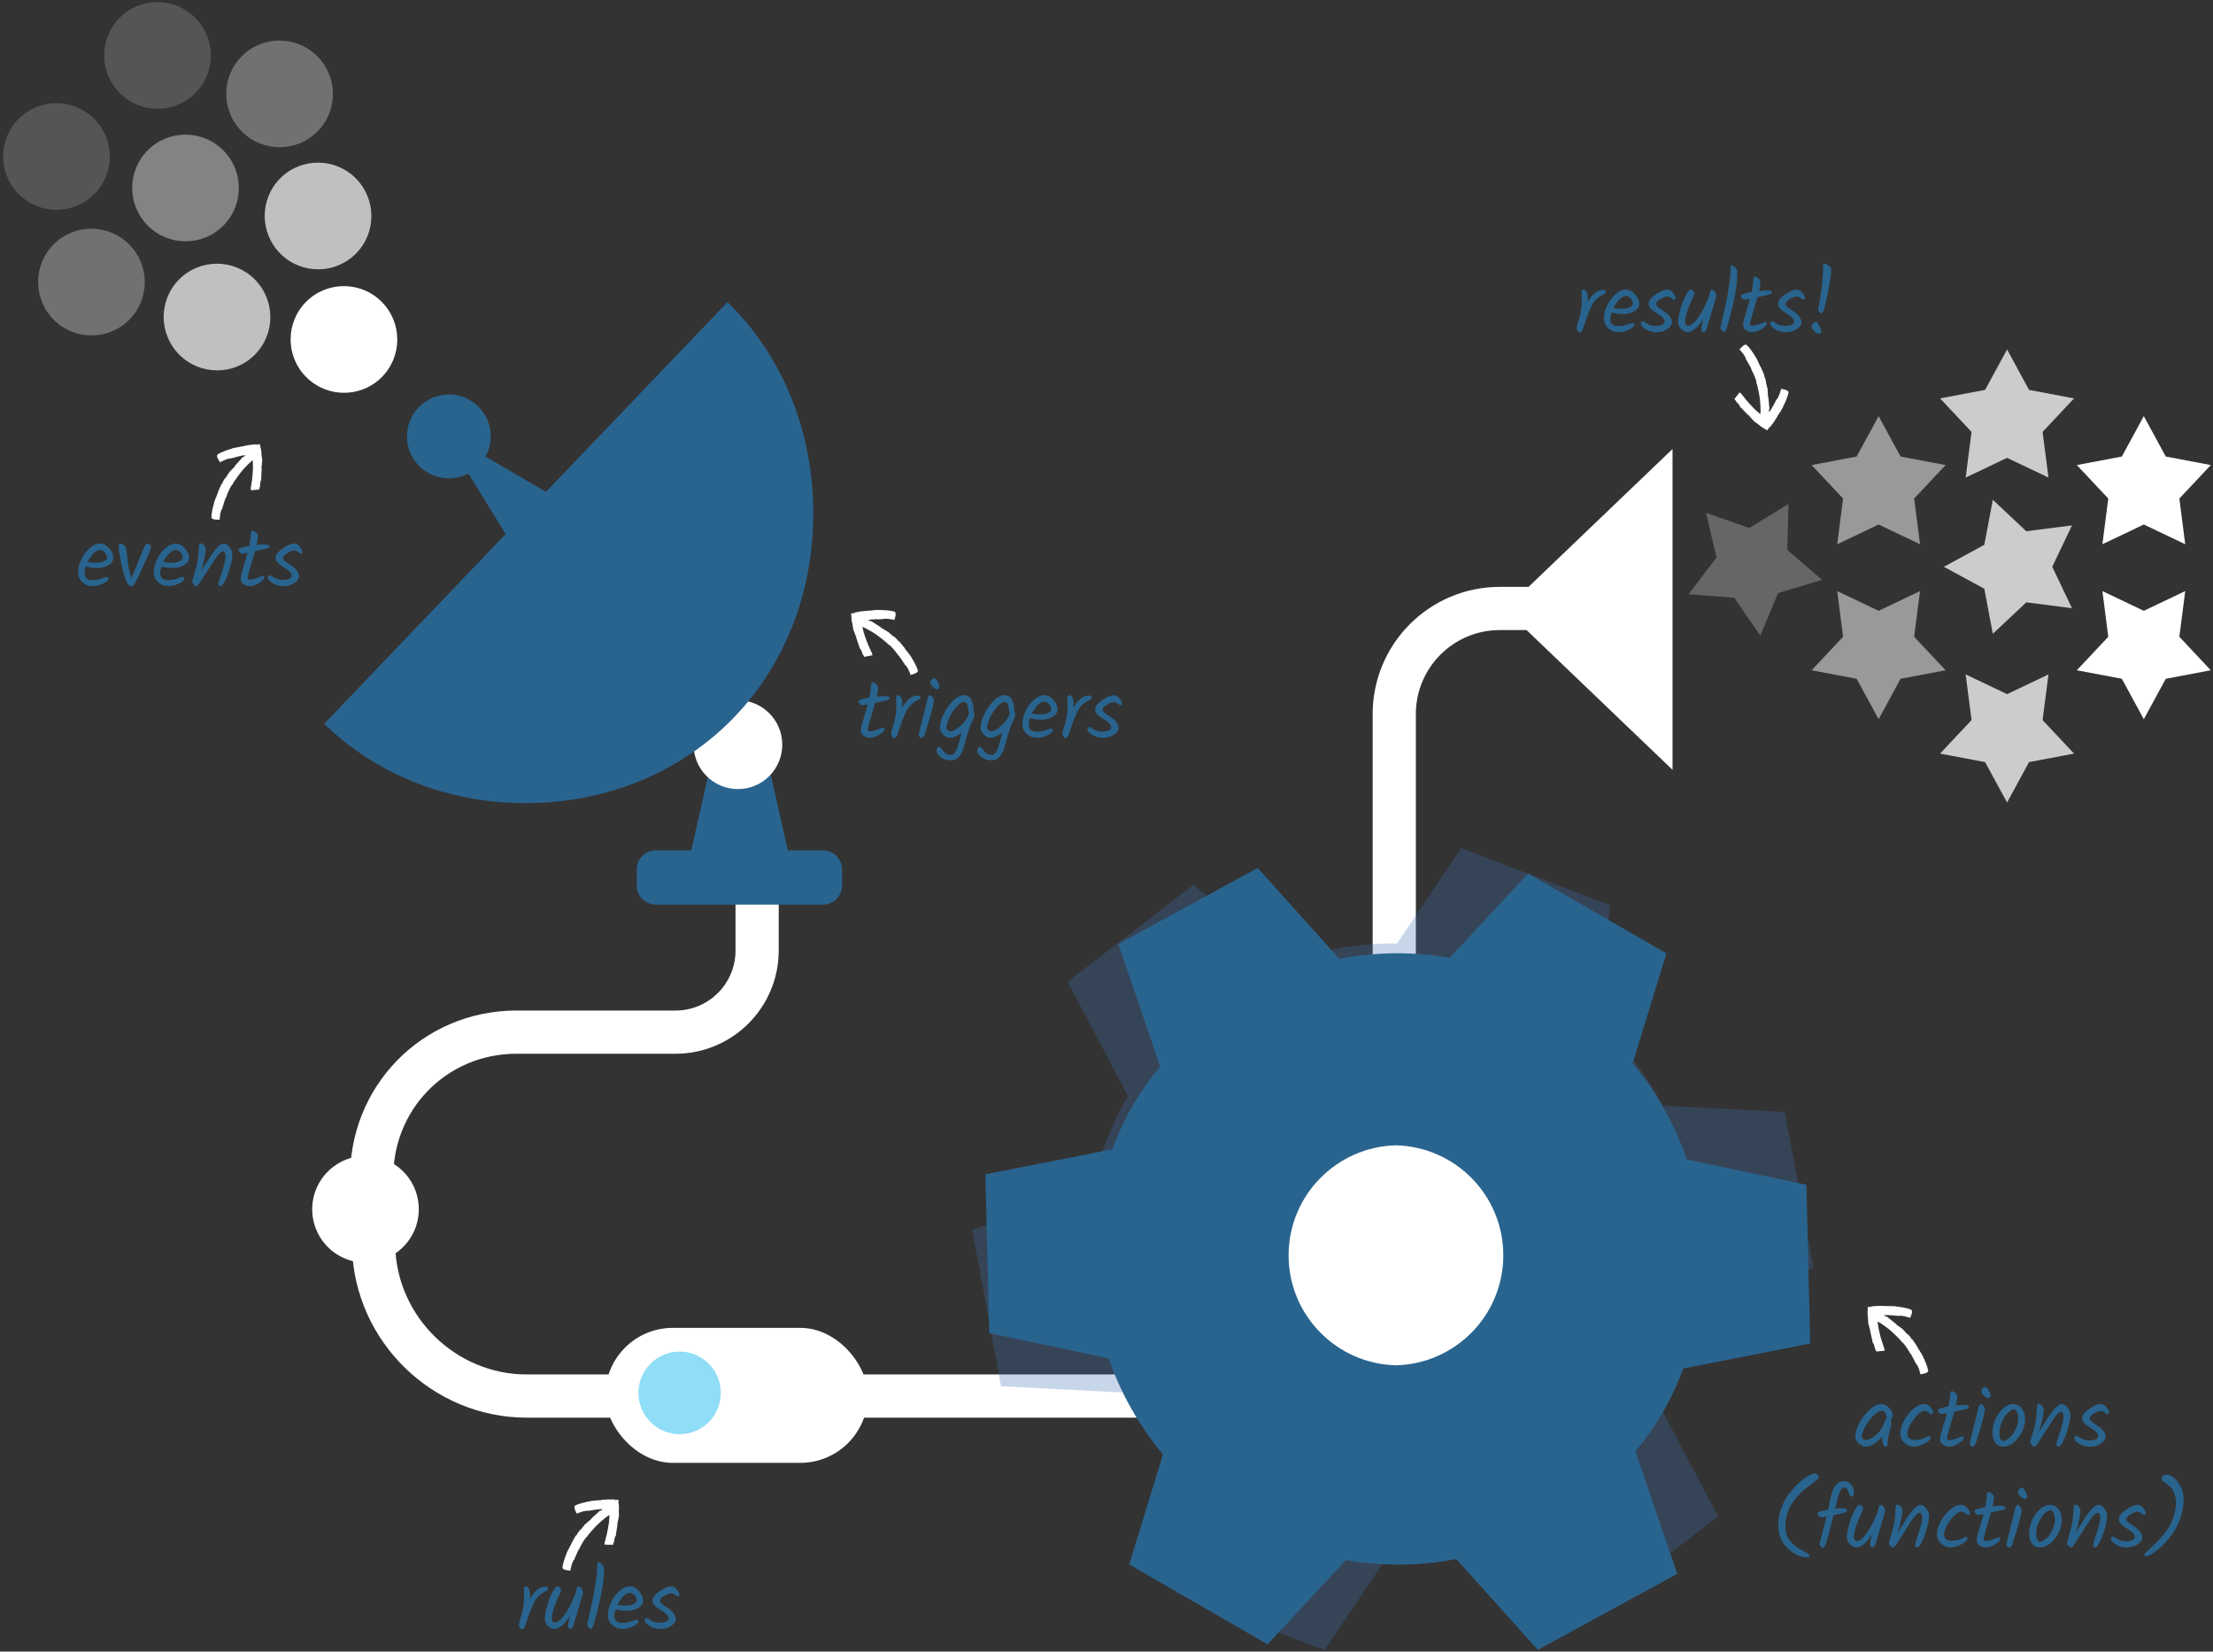 <?xml version="1.0" encoding="UTF-8"?>
<svg width="461px" height="344px" viewBox="0 0 461 344" version="1.1" xmlns="http://www.w3.org/2000/svg" xmlns:xlink="http://www.w3.org/1999/xlink">
    <rect x="0" y="0" width="461" height="344" fill="#333333" stroke="none"/>
    <!-- Generator: Sketch 41.2 (35397) - http://www.bohemiancoding.com/sketch -->
    <title>illustration-openwhisk</title>
    <desc>Created with Sketch.</desc>
    <defs></defs>
    <g id="Home" stroke="none" stroke-width="1" fill="none" fill-rule="evenodd">
        <g transform="translate(-725, -65)" id="Hero">
            <g transform="translate(0, -75)">
                <g id="illustration-openwhisk" transform="translate(711, 126)">
                    <g id="Group-7">
                        <g id="Group-14" transform="translate(361.052, 86.787)" fill="#FFFFFF">
                            <polygon id="Star-Copy" opacity="0.25" transform="translate(18.847, 43.735) rotate(-330) translate(-18.847, -43.735) " points="18.847 52.968 10.222 57.078 11.444 47.561 4.891 40.585 14.272 38.813 18.847 30.392 23.422 38.813 32.803 40.585 26.249 47.561 27.472 57.078"></polygon>
                            <polygon id="Star-Copy-2" opacity="0.5" points="44.291 36.46 35.666 40.57 36.889 31.053 30.336 24.077 39.716 22.305 44.291 13.884 48.866 22.305 58.247 24.077 51.694 31.053 52.916 40.57"></polygon>
                            <polygon id="Star-Copy-3" opacity="0.5" transform="translate(44.291, 63.672) rotate(-180) translate(-44.291, -63.672) " points="44.291 72.905 35.666 77.015 36.889 67.499 30.336 60.522 39.716 58.751 44.291 50.329 48.866 58.751 58.247 60.522 51.694 67.499 52.916 77.015"></polygon>
                            <polygon id="Star-Copy-12" points="99.535 36.46 90.909 40.57 92.132 31.053 85.579 24.077 94.96 22.305 99.535 13.884 104.11 22.305 113.49 24.077 106.937 31.053 108.16 40.57"></polygon>
                            <polygon id="Star-Copy-11" transform="translate(99.535, 63.672) rotate(-180) translate(-99.535, -63.672) " points="99.535 72.905 90.909 77.015 92.132 67.499 85.579 60.522 94.96 58.751 99.535 50.329 104.11 58.751 113.49 60.522 106.937 67.499 108.16 77.015"></polygon>
                            <polygon id="Star-Copy-10" opacity="0.75" transform="translate(71.23, 45.268) rotate(-90) translate(-71.23, -45.268) " points="71.23 54.502 62.605 58.611 63.828 49.095 57.274 42.119 66.655 40.347 71.23 31.925 75.805 40.347 85.186 42.119 78.632 49.095 79.855 58.611"></polygon>
                            <polygon id="Star-Copy-9" opacity="0.75" points="71.05 22.576 62.425 26.686 63.647 17.17 57.094 10.193 66.475 8.421 71.05 -1.84741111e-13 75.625 8.421 85.006 10.193 78.452 17.17 79.675 26.686"></polygon>
                            <polygon id="Star-Copy-8" opacity="0.75" transform="translate(71.05, 81.027) rotate(-180) translate(-71.05, -81.027) " points="71.05 90.26 62.425 94.37 63.647 84.854 57.094 77.877 66.475 76.106 71.05 67.684 75.625 76.106 85.006 77.877 78.452 84.854 79.675 94.37"></polygon>
                        </g>
                        <polygon id="Triangle" fill="#FFFFFF" points="362.412 107.521 362.412 174.346 327.512 140.934"></polygon>
                        <path d="M171.718,187.285 C171.718,187.285 171.718,194.896 171.718,204.29 L171.718,211.977 C171.718,221.368 164.103,228.982 154.72,228.982 L121.569,228.982 C104.451,228.982 90.964,242.862 91.444,259.976 L91.832,273.786 C92.313,290.904 106.575,304.78 123.704,304.78 L304.443,304.78 L304.443,162.732 C304.443,150.584 314.284,140.736 326.441,140.736 L340.285,140.736" id="Path-2" stroke="#FFFFFF" stroke-width="9"></path>
                        <ellipse id="Oval-5-Copy-11" fill="#FFFFFF" transform="translate(90.141, 265.869) rotate(-330) translate(-90.141, -265.869) " cx="90.141" cy="265.869" rx="11.102" ry="11.119"></ellipse>
                        <path d="M367.088,264.182 L387.369,246.47 L370.144,218.235 L345.959,226.121 C340.126,221.057 333.417,217.097 326.162,214.436 L320.798,191.081 L287.513,191.081 L282.15,214.436 C274.895,217.102 268.186,221.064 262.353,226.128 L238.168,218.235 L220.943,246.47 L241.216,264.19 C240.702,267.446 240.362,270.761 240.362,274.168 C240.362,277.575 240.702,280.891 241.216,284.146 L220.943,301.866 L238.175,330.101 L262.353,322.215 C268.186,327.282 274.898,331.242 282.157,333.9 L287.513,357.255 L320.798,357.255 L326.154,333.9 C333.411,331.242 340.12,327.282 345.952,322.215 L370.129,330.101 L387.369,301.866 L367.088,284.154 C367.61,280.891 367.95,277.575 367.95,274.168 C367.95,270.761 367.61,267.446 367.088,264.182 Z" id="Shape-Copy" fill="#3D70B2" opacity="0.283" transform="translate(304.156, 274.168) rotate(-339) translate(-304.156, -274.168) "></path>
                        <path d="M360.429,308.115 C362.133,305.165 363.496,302.123 364.675,299.036 L391.096,293.837 L390.296,260.773 L365.408,255.51 C362.889,248.208 359.059,241.424 354.106,235.492 L361.139,212.584 L332.313,195.941 L315.99,213.486 C308.374,212.167 300.584,212.244 292.999,213.713 L276.001,194.785 L246.966,210.624 L255.664,236.107 C253.591,238.669 251.638,241.371 249.934,244.321 C248.231,247.271 246.868,250.313 245.686,253.39 L219.268,258.599 L220.075,291.667 L244.956,296.927 C247.475,304.231 251.307,311.017 256.265,316.949 L249.225,339.853 L278.051,356.495 L294.367,338.947 C301.981,340.273 309.771,340.198 317.355,338.726 L334.35,357.644 L363.398,341.812 L354.69,316.332 C356.773,313.767 358.726,311.066 360.429,308.115 L360.429,308.115 Z" id="Combined-Shape" fill="#29648F"></path>
                        <path d="M282.437,275.467 C282.437,263.039 292.357,252.876 304.799,252.555 C317.241,252.876 327.161,263.039 327.161,275.467 C327.161,287.895 317.241,298.058 304.799,298.379 C292.357,298.058 282.437,287.895 282.437,275.467 Z" id="Path" fill="#FFFFFF"></path>
                        <g id="Group-6" transform="translate(140.089, 290.577)">
                            <rect id="Rectangle-3-Copy-3" fill="#FFFFFF" x="0" y="5.68434189e-14" width="54.686" height="28.117" rx="14.059"></rect>
                            <ellipse id="Oval" fill="#46C7F3" opacity="0.598" cx="15.485" cy="13.54" rx="8.58" ry="8.603"></ellipse>
                        </g>
                        <path d="M157.996,191.109 L150.647,191.109 C148.426,191.109 146.643,192.901 146.643,195.112 L146.643,198.415 C146.643,200.626 148.436,202.418 150.647,202.418 L185.408,202.418 C187.63,202.418 189.413,200.626 189.413,198.415 L189.413,195.112 C189.413,192.901 187.62,191.109 185.408,191.109 L178.116,191.109 L174.396,174.659 L161.717,174.659 L157.996,191.109 Z" id="Combined-Shape" fill="#29648F"></path>
                        <ellipse id="Oval-2" fill="#FFFFFF" cx="167.719" cy="169.102" rx="9.238" ry="9.253"></ellipse>
                        <path d="M111.56,112.631 L119.344,125.225 L81.536,164.753 C92.628,175.567 107.965,181.566 124.601,181.276 C141.24,180.985 156.359,174.455 167.063,163.26 C177.775,152.065 183.708,136.587 183.414,119.788 C183.121,102.994 176.652,87.728 165.555,76.914 L127.746,116.441 L115.149,109.108 C115.457,108.547 115.707,107.944 115.891,107.303 C117.221,102.664 114.545,97.826 109.913,96.498 C105.281,95.169 100.447,97.854 99.117,102.493 C97.787,107.132 100.463,111.97 105.095,113.298 C107.344,113.943 109.64,113.642 111.56,112.631 Z" id="Combined-Shape" fill="#29648F"></path>
                        <g id="Group-13" transform="translate(60.719, 60.968) rotate(-45) translate(-60.719, -60.968) translate(21.719, 14.968)" fill="#FFFFFF">
                            <ellipse id="Oval-5-Copy-5" opacity="0.69" cx="24.448" cy="58.413" rx="11.103" ry="11.121"></ellipse>
                            <ellipse id="Oval-5-Copy-8" opacity="0.165" cx="24.446" cy="11.119" rx="11.102" ry="11.119"></ellipse>
                            <ellipse id="Oval-5-Copy-18" opacity="0.165" cx="54.214" cy="11.119" rx="11.102" ry="11.119"></ellipse>
                            <ellipse id="Oval-5-Copy-9" cx="39.843" cy="80.413" rx="11.102" ry="11.119"></ellipse>
                            <ellipse id="Oval-5-Copy-6" opacity="0.69" cx="54.216" cy="58.413" rx="11.103" ry="11.121"></ellipse>
                            <ellipse id="Oval-5-Copy-7" opacity="0.391" cx="38.817" cy="34.765" rx="11.102" ry="11.119"></ellipse>
                            <ellipse id="Oval-5-Copy-10" opacity="0.308" cx="66.531" cy="34.765" rx="11.102" ry="11.119"></ellipse>
                            <ellipse id="Oval-5-Copy-14" opacity="0.308" cx="11.102" cy="34.765" rx="11.102" ry="11.119"></ellipse>
                        </g>
                    </g>
                    <g id="Group-2" transform="translate(29.732, 68.923)">
                        <path d="M6.86,62.79 C6.176,63.186 5.414,63.384 4.574,63.384 C3.734,63.384 2.918,63.282 2.126,63.078 C1.958,63.606 1.874,64.089 1.874,64.527 C1.874,64.965 2.012,65.304 2.288,65.544 C2.564,65.784 2.993,65.904 3.575,65.904 C4.157,65.904 4.76,65.796 5.384,65.58 C6.008,65.364 6.356,65.256 6.428,65.256 C6.728,65.256 6.878,65.37 6.878,65.598 C6.878,65.91 6.515,66.249 5.789,66.615 C5.063,66.981 4.358,67.164 3.674,67.164 C2.762,67.164 2.012,66.888 1.424,66.336 C0.836,65.784 0.542,65.085 0.542,64.239 C0.542,63.393 0.767,62.505 1.217,61.575 C1.667,60.645 2.252,59.865 2.972,59.235 C3.692,58.605 4.403,58.29 5.105,58.29 C5.807,58.29 6.446,58.623 7.022,59.289 C7.598,59.955 7.886,60.606 7.886,61.242 C7.886,61.878 7.544,62.394 6.86,62.79 Z M5.204,59.622 C4.736,59.622 4.256,59.862 3.764,60.342 C3.272,60.822 2.858,61.416 2.522,62.124 C3.05,62.232 3.632,62.286 4.268,62.286 C4.904,62.286 5.444,62.187 5.888,61.989 C6.332,61.791 6.554,61.524 6.554,61.188 C6.554,60.852 6.404,60.507 6.104,60.153 C5.804,59.799 5.504,59.622 5.204,59.622 Z M14.888,58.29 C15.068,58.29 15.254,58.362 15.446,58.506 C15.638,58.65 15.734,58.839 15.734,59.073 C15.734,59.307 15.281,60.417 14.375,62.403 C13.469,64.389 12.851,65.688 12.521,66.3 C12.191,66.912 11.888,67.218 11.612,67.218 C11.456,67.218 11.273,67.107 11.063,66.885 C10.853,66.663 10.694,66.414 10.586,66.138 C10.262,65.37 9.917,64.158 9.551,62.502 C9.185,60.846 9.002,59.616 9.002,58.812 C9.002,58.464 9.104,58.29 9.308,58.29 C9.548,58.29 9.8,58.395 10.064,58.605 C10.328,58.815 10.487,59.031 10.541,59.253 C10.595,59.475 10.664,60.012 10.748,60.864 C10.916,62.82 11.222,64.332 11.666,65.4 C11.99,64.692 12.41,63.684 12.926,62.376 C13.442,61.068 13.859,60.06 14.177,59.352 C14.495,58.644 14.732,58.29 14.888,58.29 Z M22.628,62.79 C21.944,63.186 21.182,63.384 20.342,63.384 C19.502,63.384 18.686,63.282 17.894,63.078 C17.726,63.606 17.642,64.089 17.642,64.527 C17.642,64.965 17.78,65.304 18.056,65.544 C18.332,65.784 18.761,65.904 19.343,65.904 C19.925,65.904 20.528,65.796 21.152,65.58 C21.776,65.364 22.124,65.256 22.196,65.256 C22.496,65.256 22.646,65.37 22.646,65.598 C22.646,65.91 22.283,66.249 21.557,66.615 C20.831,66.981 20.126,67.164 19.442,67.164 C18.53,67.164 17.78,66.888 17.192,66.336 C16.604,65.784 16.31,65.085 16.31,64.239 C16.31,63.393 16.535,62.505 16.985,61.575 C17.435,60.645 18.02,59.865 18.74,59.235 C19.46,58.605 20.171,58.29 20.873,58.29 C21.575,58.29 22.214,58.623 22.79,59.289 C23.366,59.955 23.654,60.606 23.654,61.242 C23.654,61.878 23.312,62.394 22.628,62.79 Z M20.972,59.622 C20.504,59.622 20.024,59.862 19.532,60.342 C19.04,60.822 18.626,61.416 18.29,62.124 C18.818,62.232 19.4,62.286 20.036,62.286 C20.672,62.286 21.212,62.187 21.656,61.989 C22.1,61.791 22.322,61.524 22.322,61.188 C22.322,60.852 22.172,60.507 21.872,60.153 C21.572,59.799 21.272,59.622 20.972,59.622 Z M30.872,58.29 C31.268,58.29 31.667,58.533 32.069,59.019 C32.471,59.505 32.672,60.018 32.672,60.558 C32.672,61.41 32.474,62.448 32.078,63.672 C31.334,66 30.692,67.164 30.152,67.164 C29.9,67.164 29.774,67.002 29.774,66.678 C29.774,66.414 29.912,65.892 30.188,65.112 C30.908,63.036 31.268,61.626 31.268,60.882 C31.268,60.618 31.211,60.393 31.097,60.207 C30.983,60.021 30.866,59.928 30.746,59.928 C30.626,59.928 30.503,59.964 30.377,60.036 C30.251,60.108 30.113,60.225 29.963,60.387 C29.813,60.549 29.669,60.714 29.531,60.882 C29.393,61.05 29.225,61.284 29.027,61.584 C28.829,61.884 28.658,62.148 28.514,62.376 C27.71,63.612 27.107,64.551 26.705,65.193 C26.303,65.835 26.024,66.276 25.868,66.516 C25.556,66.948 25.322,67.164 25.166,67.164 C25.01,67.164 24.821,67.035 24.599,66.777 C24.377,66.519 24.287,66.285 24.329,66.075 C24.371,65.865 24.491,65.448 24.689,64.824 C24.887,64.2 25.034,63.702 25.13,63.33 C25.442,62.166 25.622,60.87 25.67,59.442 C25.694,59.01 25.727,58.701 25.769,58.515 C25.811,58.329 25.898,58.236 26.03,58.236 C26.27,58.236 26.513,58.368 26.759,58.632 C27.005,58.896 27.128,59.202 27.128,59.55 C27.128,59.898 27.032,60.54 26.84,61.476 C26.648,62.412 26.396,63.33 26.084,64.23 C27.26,62.214 28.226,60.72 28.982,59.748 C29.738,58.776 30.368,58.29 30.872,58.29 Z M35.858,65.436 C35.858,65.676 35.996,65.796 36.272,65.796 C36.752,65.796 37.313,65.67 37.955,65.418 C38.597,65.166 38.954,65.04 39.026,65.04 C39.23,65.04 39.332,65.142 39.332,65.346 C39.332,65.67 38.978,66.054 38.27,66.498 C37.562,66.942 36.923,67.164 36.353,67.164 C35.783,67.164 35.315,67.011 34.949,66.705 C34.583,66.399 34.4,66.078 34.4,65.742 C34.4,65.406 34.469,64.977 34.607,64.455 C34.745,63.933 34.946,63.246 35.21,62.394 C35.474,61.542 35.684,60.81 35.84,60.198 C35.264,60.318 34.889,60.378 34.715,60.378 C34.541,60.378 34.367,60.288 34.193,60.108 C34.019,59.928 33.932,59.754 33.932,59.586 C33.932,59.322 34.682,59.058 36.182,58.794 C36.374,57.738 36.485,56.982 36.515,56.526 C36.545,56.07 36.581,55.803 36.623,55.725 C36.665,55.647 36.767,55.608 36.929,55.608 C37.091,55.608 37.313,55.731 37.595,55.977 C37.877,56.223 38.018,56.484 38.018,56.76 C38.018,57.036 37.916,57.642 37.712,58.578 C38.336,58.506 38.882,58.47 39.35,58.47 C40.058,58.47 40.412,58.614 40.412,58.902 C40.412,59.082 40.226,59.226 39.854,59.334 C39.482,59.442 38.66,59.622 37.388,59.874 C37.112,60.87 36.788,61.974 36.416,63.186 C36.044,64.398 35.858,65.148 35.858,65.436 Z M46.748,58.956 C47.096,59.4 47.27,59.751 47.27,60.009 C47.27,60.267 47.18,60.396 47,60.396 C46.868,60.396 46.664,60.285 46.388,60.063 C46.112,59.841 45.827,59.73 45.533,59.73 C45.239,59.73 44.78,59.904 44.156,60.252 C43.532,60.6 43.22,60.966 43.22,61.35 C43.22,61.53 43.394,61.752 43.742,62.016 C44.09,62.28 44.471,62.541 44.885,62.799 C45.299,63.057 45.68,63.39 46.028,63.798 C46.376,64.206 46.55,64.65 46.55,65.13 C46.55,65.61 46.229,66.069 45.587,66.507 C44.945,66.945 44.192,67.164 43.328,67.164 C42.464,67.164 41.705,66.957 41.051,66.543 C40.397,66.129 40.07,65.754 40.07,65.418 C40.07,65.082 40.196,64.914 40.448,64.914 C40.58,64.914 40.802,65.022 41.114,65.238 C41.738,65.658 42.386,65.868 43.058,65.868 C43.73,65.868 44.225,65.781 44.543,65.607 C44.861,65.433 45.02,65.205 45.02,64.923 C45.02,64.641 44.846,64.344 44.498,64.032 C44.15,63.72 43.766,63.447 43.346,63.213 C42.926,62.979 42.542,62.688 42.194,62.34 C41.846,61.992 41.672,61.638 41.672,61.278 C41.672,60.642 42.164,59.985 43.148,59.307 C44.132,58.629 44.954,58.29 45.614,58.29 C46.022,58.29 46.4,58.512 46.748,58.956 Z" id="events" fill="#29648F"></path>
                        <path d="M165.04,97.024 C165.04,97.264 165.178,97.384 165.454,97.384 C165.934,97.384 166.495,97.258 167.137,97.006 C167.779,96.754 168.136,96.628 168.208,96.628 C168.412,96.628 168.514,96.73 168.514,96.934 C168.514,97.258 168.16,97.642 167.452,98.086 C166.744,98.53 166.105,98.752 165.535,98.752 C164.965,98.752 164.497,98.599 164.131,98.293 C163.765,97.987 163.582,97.666 163.582,97.33 C163.582,96.994 163.651,96.565 163.789,96.043 C163.927,95.521 164.128,94.834 164.392,93.982 C164.656,93.13 164.866,92.398 165.022,91.786 C164.446,91.906 164.071,91.966 163.897,91.966 C163.723,91.966 163.549,91.876 163.375,91.696 C163.201,91.516 163.114,91.342 163.114,91.174 C163.114,90.91 163.864,90.646 165.364,90.382 C165.556,89.326 165.667,88.57 165.697,88.114 C165.727,87.658 165.763,87.391 165.805,87.313 C165.847,87.235 165.949,87.196 166.111,87.196 C166.273,87.196 166.495,87.319 166.777,87.565 C167.059,87.811 167.2,88.072 167.2,88.348 C167.2,88.624 167.098,89.23 166.894,90.166 C167.518,90.094 168.064,90.058 168.532,90.058 C169.24,90.058 169.594,90.202 169.594,90.49 C169.594,90.67 169.408,90.814 169.036,90.922 C168.664,91.03 167.842,91.21 166.57,91.462 C166.294,92.458 165.97,93.562 165.598,94.774 C165.226,95.986 165.04,96.736 165.04,97.024 Z M171.304,89.878 C171.532,89.878 171.742,90.016 171.934,90.292 C172.222,90.712 172.306,91.438 172.186,92.47 C172.69,91.666 173.149,91.081 173.563,90.715 C173.977,90.349 174.445,90.109 174.967,89.995 C175.489,89.881 175.822,89.95 175.966,90.202 C176.11,90.454 175.924,90.706 175.408,90.958 C174.736,91.246 174.166,91.672 173.698,92.236 C173.038,93.052 172.3,94.744 171.484,97.312 C171.244,98.032 171.064,98.461 170.944,98.599 C170.824,98.737 170.704,98.806 170.584,98.806 C170.356,98.818 170.17,98.659 170.026,98.329 C169.882,97.999 169.876,97.648 170.008,97.276 C170.716,95.188 171.04,93.418 170.98,91.966 C170.98,91.762 170.971,91.471 170.953,91.093 C170.935,90.715 170.932,90.448 170.944,90.292 C170.98,90.016 171.1,89.878 171.304,89.878 Z M179.98,88.204 C179.98,88.312 179.929,88.411 179.827,88.501 C179.725,88.591 179.62,88.636 179.512,88.636 C179.236,88.636 178.927,88.468 178.585,88.132 C178.243,87.796 178.072,87.511 178.072,87.277 C178.072,87.043 178.162,86.824 178.342,86.62 C178.522,86.416 178.708,86.314 178.9,86.314 C179.092,86.314 179.32,86.551 179.584,87.025 C179.848,87.499 179.98,87.892 179.98,88.204 Z M177.946,89.878 C178.15,89.878 178.345,90.001 178.531,90.247 C178.717,90.493 178.81,90.736 178.81,90.976 C178.81,91.696 178.198,93.982 176.974,97.834 C176.77,98.446 176.506,98.752 176.182,98.752 C176.026,98.752 175.891,98.665 175.777,98.491 C175.663,98.317 175.624,98.122 175.66,97.906 C175.744,97.534 175.9,96.922 176.128,96.07 C176.356,95.218 176.632,94.108 176.956,92.74 C177.28,91.372 177.472,90.604 177.532,90.436 C177.652,90.064 177.79,89.878 177.946,89.878 Z M182.392,103.45 C181.54,103.45 180.823,103.225 180.241,102.775 C179.659,102.325 179.368,101.872 179.368,101.416 C179.368,101.248 179.422,101.071 179.53,100.885 C179.638,100.699 179.752,100.606 179.872,100.606 C179.992,100.606 180.13,100.696 180.286,100.876 C180.442,101.056 180.589,101.251 180.727,101.461 C180.865,101.671 181.078,101.866 181.366,102.046 C181.654,102.226 181.933,102.316 182.203,102.316 C182.473,102.316 182.677,102.277 182.815,102.199 C182.953,102.121 183.082,101.992 183.202,101.812 C183.322,101.632 183.427,101.449 183.517,101.263 C183.607,101.077 183.7,100.828 183.796,100.516 C183.892,100.204 183.976,99.925 184.048,99.679 C184.12,99.433 184.21,99.103 184.318,98.689 C184.426,98.275 184.516,97.936 184.588,97.672 C183.628,98.392 182.851,98.752 182.257,98.752 C181.663,98.752 181.15,98.524 180.718,98.068 C180.286,97.612 180.07,97.12 180.07,96.592 C180.07,95.848 180.313,94.951 180.799,93.901 C181.285,92.851 181.927,91.918 182.725,91.102 C183.523,90.286 184.3,89.878 185.056,89.878 C185.8,89.878 186.328,90.214 186.64,90.886 C186.892,91.426 187.042,92.068 187.09,92.812 C187.102,92.956 187.096,93.124 187.072,93.316 C187.24,93.544 187.306,93.802 187.27,94.09 C187.186,94.498 187,94.942 186.712,95.422 C186.4,96.118 186.085,97.018 185.767,98.122 C185.449,99.226 185.194,100.123 185.002,100.813 C184.81,101.503 184.492,102.115 184.048,102.649 C183.604,103.183 183.052,103.45 182.392,103.45 Z M185.128,91.282 C184.648,91.282 184.111,91.618 183.517,92.29 C182.923,92.962 182.428,93.721 182.032,94.567 C181.636,95.413 181.438,96.094 181.438,96.61 C181.438,96.838 181.516,97.018 181.672,97.15 C182.224,97.642 183.106,97.348 184.318,96.268 C185.17,95.524 185.776,94.678 186.136,93.73 C186.076,93.586 186.028,93.349 185.992,93.019 C185.956,92.689 185.917,92.413 185.875,92.191 C185.833,91.969 185.746,91.762 185.614,91.57 C185.482,91.378 185.32,91.282 185.128,91.282 Z M190.87,103.45 C190.018,103.45 189.301,103.225 188.719,102.775 C188.137,102.325 187.846,101.872 187.846,101.416 C187.846,101.248 187.9,101.071 188.008,100.885 C188.116,100.699 188.23,100.606 188.35,100.606 C188.47,100.606 188.608,100.696 188.764,100.876 C188.92,101.056 189.067,101.251 189.205,101.461 C189.343,101.671 189.556,101.866 189.844,102.046 C190.132,102.226 190.411,102.316 190.681,102.316 C190.951,102.316 191.155,102.277 191.293,102.199 C191.431,102.121 191.56,101.992 191.68,101.812 C191.8,101.632 191.905,101.449 191.995,101.263 C192.085,101.077 192.178,100.828 192.274,100.516 C192.37,100.204 192.454,99.925 192.526,99.679 C192.598,99.433 192.688,99.103 192.796,98.689 C192.904,98.275 192.994,97.936 193.066,97.672 C192.106,98.392 191.329,98.752 190.735,98.752 C190.141,98.752 189.628,98.524 189.196,98.068 C188.764,97.612 188.548,97.12 188.548,96.592 C188.548,95.848 188.791,94.951 189.277,93.901 C189.763,92.851 190.405,91.918 191.203,91.102 C192.001,90.286 192.778,89.878 193.534,89.878 C194.278,89.878 194.806,90.214 195.118,90.886 C195.37,91.426 195.52,92.068 195.568,92.812 C195.58,92.956 195.574,93.124 195.55,93.316 C195.718,93.544 195.784,93.802 195.748,94.09 C195.664,94.498 195.478,94.942 195.19,95.422 C194.878,96.118 194.563,97.018 194.245,98.122 C193.927,99.226 193.672,100.123 193.48,100.813 C193.288,101.503 192.97,102.115 192.526,102.649 C192.082,103.183 191.53,103.45 190.87,103.45 Z M193.606,91.282 C193.126,91.282 192.589,91.618 191.995,92.29 C191.401,92.962 190.906,93.721 190.51,94.567 C190.114,95.413 189.916,96.094 189.916,96.61 C189.916,96.838 189.994,97.018 190.15,97.15 C190.702,97.642 191.584,97.348 192.796,96.268 C193.648,95.524 194.254,94.678 194.614,93.73 C194.554,93.586 194.506,93.349 194.47,93.019 C194.434,92.689 194.395,92.413 194.353,92.191 C194.311,91.969 194.224,91.762 194.092,91.57 C193.96,91.378 193.798,91.282 193.606,91.282 Z M203.56,94.378 C202.876,94.774 202.114,94.972 201.274,94.972 C200.434,94.972 199.618,94.87 198.826,94.666 C198.658,95.194 198.574,95.677 198.574,96.115 C198.574,96.553 198.712,96.892 198.988,97.132 C199.264,97.372 199.693,97.492 200.275,97.492 C200.857,97.492 201.46,97.384 202.084,97.168 C202.708,96.952 203.056,96.844 203.128,96.844 C203.428,96.844 203.578,96.958 203.578,97.186 C203.578,97.498 203.215,97.837 202.489,98.203 C201.763,98.569 201.058,98.752 200.374,98.752 C199.462,98.752 198.712,98.476 198.124,97.924 C197.536,97.372 197.242,96.673 197.242,95.827 C197.242,94.981 197.467,94.093 197.917,93.163 C198.367,92.233 198.952,91.453 199.672,90.823 C200.392,90.193 201.103,89.878 201.805,89.878 C202.507,89.878 203.146,90.211 203.722,90.877 C204.298,91.543 204.586,92.194 204.586,92.83 C204.586,93.466 204.244,93.982 203.56,94.378 Z M201.904,91.21 C201.436,91.21 200.956,91.45 200.464,91.93 C199.972,92.41 199.558,93.004 199.222,93.712 C199.75,93.82 200.332,93.874 200.968,93.874 C201.604,93.874 202.144,93.775 202.588,93.577 C203.032,93.379 203.254,93.112 203.254,92.776 C203.254,92.44 203.104,92.095 202.804,91.741 C202.504,91.387 202.204,91.21 201.904,91.21 Z M206.98,89.878 C207.208,89.878 207.418,90.016 207.61,90.292 C207.898,90.712 207.982,91.438 207.862,92.47 C208.366,91.666 208.825,91.081 209.239,90.715 C209.653,90.349 210.121,90.109 210.643,89.995 C211.165,89.881 211.498,89.95 211.642,90.202 C211.786,90.454 211.6,90.706 211.084,90.958 C210.412,91.246 209.842,91.672 209.374,92.236 C208.714,93.052 207.976,94.744 207.16,97.312 C206.92,98.032 206.74,98.461 206.62,98.599 C206.5,98.737 206.38,98.806 206.26,98.806 C206.032,98.818 205.846,98.659 205.702,98.329 C205.558,97.999 205.552,97.648 205.684,97.276 C206.392,95.188 206.716,93.418 206.656,91.966 C206.656,91.762 206.647,91.471 206.629,91.093 C206.611,90.715 206.608,90.448 206.62,90.292 C206.656,90.016 206.776,89.878 206.98,89.878 Z M217.474,90.544 C217.822,90.988 217.996,91.339 217.996,91.597 C217.996,91.855 217.906,91.984 217.726,91.984 C217.594,91.984 217.39,91.873 217.114,91.651 C216.838,91.429 216.553,91.318 216.259,91.318 C215.965,91.318 215.506,91.492 214.882,91.84 C214.258,92.188 213.946,92.554 213.946,92.938 C213.946,93.118 214.12,93.34 214.468,93.604 C214.816,93.868 215.197,94.129 215.611,94.387 C216.025,94.645 216.406,94.978 216.754,95.386 C217.102,95.794 217.276,96.238 217.276,96.718 C217.276,97.198 216.955,97.657 216.313,98.095 C215.671,98.533 214.918,98.752 214.054,98.752 C213.19,98.752 212.431,98.545 211.777,98.131 C211.123,97.717 210.796,97.342 210.796,97.006 C210.796,96.67 210.922,96.502 211.174,96.502 C211.306,96.502 211.528,96.61 211.84,96.826 C212.464,97.246 213.112,97.456 213.784,97.456 C214.456,97.456 214.951,97.369 215.269,97.195 C215.587,97.021 215.746,96.793 215.746,96.511 C215.746,96.229 215.572,95.932 215.224,95.62 C214.876,95.308 214.492,95.035 214.072,94.801 C213.652,94.567 213.268,94.276 212.92,93.928 C212.572,93.58 212.398,93.226 212.398,92.866 C212.398,92.23 212.89,91.573 213.874,90.895 C214.858,90.217 215.68,89.878 216.34,89.878 C216.748,89.878 217.126,90.1 217.474,90.544 Z" id="triggers" fill="#29648F"></path>
                        <path d="M40.098,39.492 C39.98,39.109 39.8,38.711 39.536,38.662 L39.527,38.62 L39.447,38.661 C39.341,38.686 39.314,38.751 39.305,38.71 L39.441,38.654 C39.338,38.687 39.398,38.636 39.427,38.597 C39.384,38.612 39.342,38.626 39.305,38.628 C39.291,38.652 39.326,38.638 39.344,38.639 C39.297,38.677 39.238,38.746 39.166,38.757 C39.064,38.798 39.134,38.697 39.014,38.746 C38.694,38.864 38.388,39.004 38.079,39.141 C37.769,39.273 37.47,39.433 37.17,39.607 C37.148,39.599 37.165,39.59 37.179,39.574 C37.006,39.693 36.838,39.772 36.686,39.89 C36.632,39.902 36.607,39.887 36.585,39.88 C36.607,39.887 36.388,40.034 36.162,40.179 C36.048,40.25 35.934,40.323 35.846,40.378 C35.76,40.436 35.701,40.475 35.697,40.475 L35.726,40.546 C35.556,40.663 35.63,40.507 35.483,40.631 C35.479,40.762 35.216,40.8 35.193,40.884 C35.189,40.876 35.111,40.926 35.097,40.895 C35.106,40.959 35.025,40.96 34.985,41.006 C34.977,41.032 35.008,41.011 35.031,41.017 C34.997,41.048 34.966,41.081 34.934,41.113 C34.881,41.13 34.852,41.11 34.894,41.07 C34.75,41.171 34.322,41.45 33.915,41.767 C33.713,41.928 33.511,42.089 33.34,42.225 C33.172,42.363 33.045,42.488 32.978,42.556 C33.042,42.557 33.11,42.455 33.187,42.478 C33.137,42.575 33.069,42.567 33.062,42.627 C32.968,42.576 32.882,42.757 32.759,42.73 L32.775,42.793 L32.715,42.8 C32.428,43.144 32.654,42.884 32.363,43.148 C32.207,43.315 32.185,43.449 32.075,43.517 C32.089,43.504 32.148,43.494 32.117,43.546 C32.075,43.517 32.03,43.682 31.975,43.666 C31.939,43.711 31.802,43.837 31.895,43.842 C31.847,43.839 31.722,43.949 31.77,43.856 C31.73,43.896 31.686,43.929 31.669,43.969 L31.732,43.93 C31.61,44.076 31.502,44.115 31.463,44.249 L31.53,44.217 C31.456,44.303 31.396,44.376 31.317,44.362 L31.38,44.262 C31.254,44.401 31.18,44.488 31.101,44.628 L31.14,44.588 C31.093,44.682 30.921,44.945 30.746,45.202 C30.659,45.331 30.574,45.46 30.507,45.569 C30.441,45.679 30.398,45.772 30.386,45.821 L30.477,45.788 L30.417,45.941 C30.428,45.927 30.33,45.772 30.353,45.77 C30.303,45.839 30.201,45.978 30.072,46.154 C30.008,46.241 29.937,46.338 29.863,46.439 C29.793,46.542 29.72,46.651 29.647,46.759 C29.501,46.975 29.355,47.19 29.235,47.367 C29.121,47.549 29.028,47.69 28.98,47.752 C28.889,47.843 28.898,47.725 28.892,47.719 C28.827,47.861 28.903,47.806 28.831,47.915 C28.804,47.941 28.8,47.887 28.804,47.866 C28.779,47.918 28.736,47.954 28.754,47.97 C28.808,47.919 28.847,47.981 28.899,47.978 L28.805,48.118 L28.774,48.089 C28.755,48.121 28.818,48.228 28.717,48.359 C28.651,48.462 28.589,48.572 28.527,48.683 C28.524,48.562 28.524,48.462 28.526,48.398 C28.449,48.194 28.483,47.931 28.436,47.728 L28.453,47.748 C28.435,47.639 28.434,47.273 28.444,46.902 C28.453,46.532 28.475,46.158 28.467,46.03 L28.457,46.064 C28.423,45.84 28.497,45.873 28.528,45.7 C28.452,45.719 28.418,45.525 28.418,45.452 L28.434,45.456 C28.43,45.346 28.381,45.092 28.387,44.909 L28.427,44.92 C28.398,44.765 28.44,44.482 28.451,44.373 C28.494,44.126 28.612,43.756 28.609,43.418 L28.757,43.225 L28.75,43.192 C28.75,43.192 28.417,43.048 28.039,42.947 C27.661,42.848 27.237,42.794 27.053,43.004 L27.014,42.989 L27.005,43.082 C26.968,43.19 27.007,43.249 26.967,43.235 L26.996,43.084 C26.967,43.193 26.958,43.112 26.942,43.066 C26.93,43.112 26.919,43.157 26.9,43.192 C26.913,43.216 26.92,43.178 26.931,43.162 C26.936,43.224 26.961,43.314 26.933,43.384 C26.914,43.498 26.867,43.382 26.844,43.515 C26.717,44.217 26.606,44.903 26.578,45.626 C26.56,45.641 26.562,45.622 26.555,45.6 C26.561,45.819 26.547,46.012 26.56,46.211 C26.541,46.265 26.515,46.28 26.498,46.296 C26.514,46.28 26.517,46.554 26.52,46.834 C26.521,46.974 26.523,47.116 26.524,47.224 C26.525,47.332 26.524,47.406 26.522,47.41 L26.596,47.422 C26.601,47.636 26.513,47.487 26.537,47.684 C26.644,47.758 26.536,48.014 26.596,48.08 C26.587,48.079 26.589,48.176 26.556,48.171 C26.614,48.198 26.575,48.27 26.593,48.331 C26.61,48.352 26.609,48.314 26.625,48.296 L26.652,48.435 C26.637,48.49 26.605,48.506 26.595,48.447 C26.595,48.63 26.614,49.162 26.659,49.696 C26.672,49.83 26.685,49.963 26.697,50.092 C26.699,50.119 26.708,50.189 26.716,50.246 C26.725,50.305 26.733,50.364 26.741,50.421 C26.758,50.536 26.774,50.647 26.789,50.753 C26.848,51.178 26.91,51.518 26.946,51.695 C26.968,51.566 26.905,51.364 26.952,51.236 C27.017,51.394 26.986,51.52 27.035,51.57 C26.997,51.646 27.009,51.756 27.022,51.874 C27.029,51.934 27.036,51.995 27.038,52.058 L27.038,52.105 C27.036,52.115 27.039,52.119 27.045,52.119 L27.058,52.125 C27.075,52.132 27.088,52.142 27.096,52.155 L27.195,52.095 L27.263,52.129 C28.135,52.05 27.468,52.099 28.203,52.092 C28.631,52.065 28.85,51.979 29.052,51.997 C29.032,51.999 28.946,51.968 29.035,51.947 C29.054,51.996 29.194,51.896 29.229,51.944 C29.287,51.932 29.478,51.921 29.407,51.858 C29.443,51.889 29.614,51.888 29.516,51.927 C29.574,51.925 29.63,51.926 29.67,51.906 L29.594,51.896 C29.786,51.862 29.898,51.902 30.015,51.823 L29.94,51.805 C30.055,51.787 30.149,51.767 30.204,51.828 L30.089,51.867 C30.279,51.836 30.393,51.813 30.545,51.751 L30.488,51.758 C30.585,51.711 30.889,51.62 31.189,51.527 C31.487,51.427 31.781,51.325 31.859,51.258 L31.765,51.226 L31.908,51.144 C31.89,51.148 31.874,51.332 31.854,51.319 C32.019,51.276 32.528,51.137 33.024,50.978 C33.522,50.825 34.008,50.656 34.16,50.622 C34.288,50.609 34.208,50.695 34.209,50.704 C34.347,50.635 34.254,50.628 34.378,50.59 C34.414,50.588 34.384,50.633 34.368,50.646 C34.42,50.622 34.475,50.622 34.471,50.597 C34.398,50.602 34.405,50.529 34.363,50.498 L34.522,50.447 L34.528,50.49 C34.564,50.478 34.58,50.349 34.74,50.314 C35.006,50.239 35.277,50.115 35.539,50.027 C35.544,50.052 35.495,50.086 35.445,50.121 C35.481,50.109 35.531,50.083 35.569,50.087 C35.492,50.07 35.666,50.017 35.612,50.018 C35.763,49.847 36.039,49.84 36.178,49.706 C36.162,49.614 35.953,48.09 35.91,47.99 C35.96,47.971 36.01,47.953 36.028,47.955 C36.006,47.936 35.905,47.965 35.858,48 L35.871,48.058 C35.759,48.127 35.83,48.037 35.716,48.089 C35.692,48.047 35.795,47.993 35.887,47.95 C35.801,47.98 35.704,47.982 35.688,48.045 C35.602,48.06 35.676,47.987 35.573,48.008 C35.51,48.049 35.437,48.13 35.349,48.134 L35.347,48.126 C35.139,48.155 35.081,48.31 34.89,48.334 L34.903,48.311 C34.832,48.309 34.723,48.39 34.602,48.405 C34.637,48.402 34.676,48.424 34.611,48.455 C34.473,48.475 34.396,48.539 34.29,48.537 L34.215,48.614 C33.991,48.691 33.443,48.908 32.89,49.098 C32.339,49.288 31.784,49.461 31.556,49.517 L31.573,49.505 C31.229,49.608 30.7,49.727 30.167,49.828 C30.088,49.843 30.01,49.856 29.931,49.869 C29.955,49.822 29.982,49.769 30.022,49.726 C29.998,49.75 29.954,49.758 29.983,49.695 C30.073,49.594 30.091,49.499 30.17,49.433 L30.175,49.327 C30.229,49.225 30.339,49.057 30.462,48.846 C30.587,48.637 30.725,48.384 30.886,48.147 C31.044,47.908 31.193,47.661 31.335,47.462 C31.478,47.264 31.596,47.1 31.665,47.005 L31.659,47.025 C31.711,46.952 31.77,46.871 31.834,46.782 C31.9,46.695 31.976,46.605 32.054,46.509 C32.212,46.318 32.377,46.101 32.558,45.897 C32.737,45.692 32.917,45.486 33.083,45.297 C33.25,45.109 33.408,44.943 33.526,44.801 C33.638,44.755 33.742,44.637 33.835,44.563 C33.775,44.595 33.77,44.555 33.807,44.521 C34.079,44.283 33.805,44.481 34.063,44.221 C34.134,44.142 34.265,44.017 34.425,43.872 C34.585,43.726 34.787,43.573 34.983,43.416 C35.082,43.339 35.18,43.263 35.275,43.189 C35.374,43.121 35.468,43.055 35.555,42.995 C35.728,42.877 35.87,42.783 35.95,42.735 C36.069,42.554 36.309,42.463 36.446,42.314 L36.439,42.339 C36.521,42.273 36.808,42.068 37.118,41.896 C37.426,41.72 37.732,41.531 37.835,41.466 L37.801,41.473 C37.967,41.332 37.978,41.412 38.135,41.35 C38.08,41.294 38.219,41.166 38.278,41.127 L38.283,41.143 C38.369,41.081 38.546,40.901 38.699,40.818 L38.712,40.858 C38.822,40.753 39.074,40.647 39.166,40.596 C39.384,40.498 39.75,40.421 40.019,40.239 L40.252,40.266 L40.275,40.243 C40.275,40.243 40.216,39.875 40.098,39.492" id="Fill-6" fill="#FFFFFF" transform="translate(33.386, 45.376) scale(-1, 1) rotate(104) translate(-33.386, -45.376) "></path>
                        <path d="M175.246,73.061 C175.128,72.679 174.948,72.281 174.684,72.231 L174.675,72.189 L174.595,72.231 C174.489,72.256 174.462,72.321 174.453,72.279 L174.589,72.224 C174.486,72.257 174.546,72.206 174.575,72.167 C174.532,72.181 174.49,72.195 174.453,72.198 C174.439,72.221 174.474,72.207 174.492,72.209 C174.445,72.246 174.386,72.315 174.314,72.326 C174.212,72.368 174.282,72.267 174.162,72.316 C173.841,72.434 173.536,72.574 173.227,72.71 C172.917,72.843 172.618,73.002 172.318,73.176 C172.296,73.168 172.313,73.16 172.327,73.143 C172.154,73.263 171.986,73.341 171.834,73.46 C171.78,73.471 171.755,73.456 171.733,73.45 C171.755,73.456 171.536,73.603 171.31,73.748 C171.196,73.82 171.082,73.892 170.994,73.948 C170.908,74.006 170.849,74.044 170.845,74.045 L170.873,74.116 C170.704,74.233 170.778,74.077 170.631,74.2 C170.627,74.331 170.364,74.369 170.341,74.454 C170.337,74.446 170.259,74.496 170.245,74.465 C170.254,74.529 170.173,74.53 170.133,74.576 C170.125,74.602 170.155,74.58 170.178,74.586 C170.145,74.617 170.114,74.651 170.082,74.683 C170.029,74.699 170,74.679 170.042,74.639 C169.898,74.74 169.47,75.02 169.063,75.336 C168.861,75.497 168.659,75.658 168.488,75.794 C168.32,75.932 168.193,76.058 168.125,76.126 C168.19,76.126 168.258,76.025 168.335,76.047 C168.285,76.144 168.217,76.136 168.21,76.197 C168.116,76.145 168.03,76.326 167.907,76.3 L167.923,76.362 L167.863,76.369 C167.576,76.714 167.802,76.454 167.511,76.718 C167.355,76.884 167.333,77.018 167.223,77.086 C167.237,77.073 167.296,77.064 167.265,77.116 C167.223,77.086 167.178,77.252 167.123,77.235 C167.087,77.28 166.95,77.407 167.043,77.412 C166.995,77.408 166.87,77.518 166.918,77.425 C166.878,77.465 166.834,77.498 166.817,77.539 L166.88,77.499 C166.758,77.645 166.65,77.684 166.611,77.819 L166.678,77.786 C166.604,77.873 166.544,77.946 166.465,77.931 L166.528,77.831 C166.402,77.971 166.328,78.058 166.249,78.198 L166.288,78.158 C166.241,78.251 166.069,78.515 165.894,78.771 C165.807,78.901 165.722,79.03 165.654,79.138 C165.589,79.248 165.546,79.341 165.534,79.391 L165.625,79.358 L165.565,79.511 C165.576,79.496 165.478,79.341 165.501,79.34 C165.451,79.408 165.349,79.548 165.22,79.723 C165.156,79.811 165.085,79.907 165.011,80.008 C164.941,80.112 164.868,80.22 164.795,80.328 C164.649,80.544 164.503,80.759 164.383,80.936 C164.269,81.118 164.176,81.259 164.128,81.321 C164.037,81.413 164.046,81.295 164.04,81.289 C163.975,81.431 164.051,81.376 163.979,81.485 C163.952,81.51 163.948,81.456 163.952,81.435 C163.927,81.487 163.884,81.523 163.902,81.54 C163.956,81.489 163.995,81.55 164.047,81.547 L163.953,81.687 L163.922,81.658 C163.903,81.69 163.965,81.798 163.865,81.929 C163.799,82.031 163.737,82.141 163.675,82.252 C163.672,82.131 163.672,82.031 163.674,81.968 C163.597,81.763 163.631,81.5 163.584,81.298 L163.601,81.318 C163.583,81.208 163.582,80.842 163.591,80.472 C163.601,80.102 163.623,79.728 163.615,79.6 L163.605,79.634 C163.571,79.409 163.645,79.443 163.676,79.269 C163.6,79.288 163.566,79.095 163.566,79.022 L163.582,79.026 C163.578,78.915 163.529,78.661 163.535,78.479 L163.575,78.489 C163.546,78.334 163.588,78.051 163.598,77.943 C163.642,77.696 163.76,77.325 163.756,76.988 L163.905,76.795 L163.898,76.762 C163.898,76.762 163.565,76.617 163.187,76.517 C162.809,76.417 162.385,76.364 162.201,76.573 L162.162,76.559 L162.153,76.652 C162.116,76.76 162.154,76.818 162.115,76.805 L162.144,76.653 C162.115,76.763 162.106,76.682 162.09,76.635 C162.078,76.681 162.067,76.726 162.048,76.761 C162.061,76.785 162.068,76.747 162.079,76.731 C162.084,76.794 162.109,76.883 162.081,76.954 C162.061,77.068 162.014,76.951 161.992,77.084 C161.865,77.786 161.754,78.473 161.726,79.195 C161.708,79.211 161.71,79.191 161.703,79.17 C161.708,79.388 161.695,79.582 161.708,79.78 C161.689,79.835 161.663,79.849 161.646,79.865 C161.662,79.849 161.665,80.123 161.668,80.404 C161.669,80.544 161.671,80.685 161.672,80.793 C161.673,80.901 161.672,80.975 161.67,80.979 L161.744,80.992 C161.749,81.206 161.661,81.056 161.685,81.254 C161.792,81.328 161.684,81.583 161.744,81.649 C161.735,81.648 161.737,81.745 161.704,81.741 C161.762,81.767 161.723,81.84 161.741,81.9 C161.757,81.921 161.757,81.883 161.773,81.865 L161.8,82.004 C161.785,82.059 161.753,82.075 161.743,82.016 C161.743,82.2 161.762,82.731 161.807,83.266 C161.82,83.399 161.833,83.533 161.845,83.661 C161.847,83.688 161.856,83.758 161.864,83.816 C161.873,83.875 161.881,83.933 161.889,83.99 C161.906,84.105 161.922,84.216 161.937,84.322 C161.996,84.748 162.058,85.087 162.094,85.264 C162.116,85.136 162.053,84.934 162.1,84.805 C162.165,84.964 162.134,85.089 162.182,85.139 C162.144,85.216 162.157,85.326 162.17,85.444 C162.177,85.503 162.184,85.565 162.186,85.627 L162.186,85.675 C162.184,85.685 162.186,85.689 162.193,85.689 L162.206,85.694 C162.223,85.702 162.236,85.712 162.244,85.725 L162.343,85.664 L162.411,85.699 C163.283,85.62 162.616,85.669 163.351,85.661 C163.779,85.635 163.998,85.548 164.2,85.566 C164.18,85.568 164.094,85.537 164.183,85.516 C164.202,85.566 164.342,85.465 164.376,85.514 C164.435,85.502 164.626,85.491 164.555,85.427 C164.591,85.459 164.762,85.457 164.664,85.497 C164.722,85.494 164.778,85.496 164.818,85.476 L164.742,85.465 C164.934,85.431 165.045,85.471 165.163,85.393 L165.088,85.374 C165.203,85.356 165.297,85.337 165.352,85.397 L165.237,85.437 C165.427,85.405 165.541,85.382 165.693,85.32 L165.636,85.328 C165.733,85.28 166.037,85.189 166.337,85.096 C166.635,84.996 166.929,84.894 167.007,84.827 L166.913,84.796 L167.056,84.714 C167.038,84.718 167.022,84.901 167.002,84.888 C167.167,84.846 167.676,84.706 168.172,84.548 C168.669,84.394 169.156,84.225 169.308,84.191 C169.436,84.179 169.356,84.265 169.357,84.273 C169.495,84.204 169.402,84.198 169.526,84.16 C169.562,84.157 169.532,84.202 169.516,84.216 C169.567,84.191 169.623,84.192 169.619,84.166 C169.546,84.172 169.553,84.098 169.511,84.067 L169.67,84.017 L169.676,84.059 C169.711,84.048 169.728,83.918 169.888,83.884 C170.153,83.809 170.425,83.685 170.687,83.596 C170.692,83.621 170.643,83.656 170.593,83.69 C170.629,83.678 170.679,83.652 170.717,83.657 C170.64,83.64 170.814,83.586 170.759,83.588 C170.911,83.417 171.187,83.409 171.326,83.276 C171.31,83.183 171.101,81.66 171.058,81.559 C171.108,81.541 171.158,81.522 171.176,81.524 C171.154,81.506 171.053,81.534 171.006,81.57 L171.019,81.628 C170.907,81.696 170.978,81.607 170.864,81.658 C170.84,81.616 170.943,81.563 171.035,81.52 C170.949,81.549 170.852,81.552 170.836,81.615 C170.75,81.629 170.824,81.556 170.721,81.577 C170.658,81.618 170.585,81.699 170.497,81.704 L170.495,81.695 C170.287,81.725 170.229,81.88 170.038,81.903 L170.051,81.881 C169.98,81.879 169.871,81.96 169.75,81.975 C169.785,81.972 169.824,81.994 169.759,82.025 C169.621,82.045 169.544,82.108 169.438,82.107 L169.363,82.184 C169.138,82.261 168.59,82.477 168.038,82.667 C167.486,82.858 166.931,83.031 166.704,83.086 L166.72,83.075 C166.377,83.178 165.848,83.297 165.315,83.397 C165.236,83.412 165.157,83.425 165.079,83.439 C165.103,83.391 165.13,83.338 165.17,83.296 C165.146,83.32 165.102,83.328 165.131,83.264 C165.221,83.163 165.239,83.068 165.318,83.002 L165.323,82.897 C165.377,82.794 165.487,82.626 165.61,82.415 C165.735,82.206 165.872,81.953 166.034,81.716 C166.192,81.477 166.341,81.231 166.483,81.031 C166.626,80.833 166.744,80.669 166.813,80.575 L166.807,80.594 C166.859,80.522 166.918,80.44 166.982,80.352 C167.048,80.265 167.124,80.174 167.202,80.078 C167.36,79.887 167.525,79.671 167.706,79.466 C167.885,79.261 168.065,79.056 168.231,78.866 C168.398,78.679 168.556,78.513 168.674,78.371 C168.786,78.324 168.89,78.206 168.983,78.133 C168.923,78.165 168.917,78.124 168.955,78.09 C169.227,77.852 168.952,78.05 169.211,77.79 C169.282,77.712 169.413,77.587 169.572,77.441 C169.733,77.296 169.935,77.143 170.131,76.986 C170.23,76.909 170.328,76.832 170.423,76.758 C170.522,76.69 170.616,76.625 170.703,76.565 C170.876,76.446 171.018,76.352 171.098,76.304 C171.217,76.124 171.457,76.032 171.594,75.884 L171.586,75.908 C171.669,75.842 171.955,75.638 172.266,75.465 C172.574,75.289 172.879,75.101 172.983,75.035 L172.949,75.043 C173.115,74.902 173.126,74.981 173.283,74.92 C173.228,74.863 173.367,74.736 173.425,74.696 L173.431,74.713 C173.517,74.65 173.694,74.471 173.847,74.387 L173.86,74.428 C173.969,74.322 174.222,74.216 174.314,74.166 C174.532,74.067 174.898,73.99 175.167,73.809 L175.4,73.835 L175.423,73.812 C175.423,73.812 175.364,73.444 175.246,73.061" id="Fill-6-Copy" fill="#FFFFFF" transform="translate(168.534, 78.946) rotate(88) translate(-168.534, -78.946) "></path>
                        <g id="Group-4" transform="translate(354.239, 216.318)">
                            <path d="M24.275,23.521 C24.275,23.881 24.131,24.301 23.843,24.781 C23.975,24.961 24.041,25.126 24.041,25.276 C24.041,25.426 23.957,25.795 23.789,26.383 C23.621,26.971 23.507,27.427 23.447,27.751 C23.387,28.075 23.348,28.357 23.33,28.597 C23.312,28.837 23.294,29.035 23.276,29.191 C23.258,29.347 23.237,29.497 23.213,29.641 C23.165,29.929 23.039,30.073 22.835,30.073 C22.403,30.073 22.157,29.377 22.097,27.985 C21.593,28.597 21.038,29.098 20.432,29.488 C19.826,29.878 19.259,30.073 18.731,30.073 C18.203,30.073 17.699,29.842 17.219,29.38 C16.739,28.918 16.499,28.429 16.499,27.913 C16.499,27.181 16.775,26.287 17.327,25.231 C17.879,24.175 18.59,23.239 19.46,22.423 C20.33,21.607 21.143,21.199 21.899,21.199 C22.475,21.199 23.015,21.448 23.519,21.946 C24.023,22.444 24.275,22.969 24.275,23.521 Z M23.015,24.259 C23.015,23.767 22.931,23.368 22.763,23.062 C22.595,22.756 22.361,22.603 22.061,22.603 C21.557,22.603 20.969,22.939 20.297,23.611 C19.625,24.283 19.055,25.042 18.587,25.888 C18.119,26.734 17.885,27.415 17.885,27.931 C17.885,28.159 17.957,28.339 18.101,28.471 C18.245,28.603 18.431,28.675 18.659,28.687 C19.319,28.711 20.063,28.348 20.891,27.598 C21.719,26.848 22.325,25.885 22.709,24.709 C22.769,24.529 22.871,24.415 23.015,24.367 L23.015,24.259 Z M30.881,21.199 C31.385,21.199 31.817,21.412 32.177,21.838 C32.537,22.264 32.717,22.615 32.717,22.891 C32.717,23.167 32.621,23.305 32.429,23.305 C32.297,23.305 32.084,23.191 31.79,22.963 C31.496,22.735 31.229,22.621 30.989,22.621 C30.329,22.621 29.561,23.203 28.685,24.367 C27.809,25.531 27.371,26.545 27.371,27.409 C27.371,27.793 27.494,28.102 27.74,28.336 C27.986,28.57 28.334,28.687 28.784,28.687 C29.234,28.687 29.651,28.648 30.035,28.57 C30.419,28.492 30.707,28.405 30.899,28.309 C31.379,28.045 31.724,27.913 31.934,27.913 C32.144,27.913 32.249,28.021 32.249,28.237 C32.249,28.561 31.832,28.948 30.998,29.398 C30.164,29.848 29.402,30.073 28.712,30.073 C28.022,30.073 27.377,29.809 26.777,29.281 C26.177,28.753 25.877,28.108 25.877,27.346 C25.877,26.584 26.126,25.717 26.624,24.745 C27.122,23.773 27.77,22.939 28.568,22.243 C29.366,21.547 30.137,21.199 30.881,21.199 Z M35.615,28.345 C35.615,28.585 35.753,28.705 36.029,28.705 C36.509,28.705 37.07,28.579 37.712,28.327 C38.354,28.075 38.711,27.949 38.783,27.949 C38.987,27.949 39.089,28.051 39.089,28.255 C39.089,28.579 38.735,28.963 38.027,29.407 C37.319,29.851 36.68,30.073 36.11,30.073 C35.54,30.073 35.072,29.92 34.706,29.614 C34.34,29.308 34.157,28.987 34.157,28.651 C34.157,28.315 34.226,27.886 34.364,27.364 C34.502,26.842 34.703,26.155 34.967,25.303 C35.231,24.451 35.441,23.719 35.597,23.107 C35.021,23.227 34.646,23.287 34.472,23.287 C34.298,23.287 34.124,23.197 33.95,23.017 C33.776,22.837 33.689,22.663 33.689,22.495 C33.689,22.231 34.439,21.967 35.939,21.703 C36.131,20.647 36.242,19.891 36.272,19.435 C36.302,18.979 36.338,18.712 36.38,18.634 C36.422,18.556 36.524,18.517 36.686,18.517 C36.848,18.517 37.07,18.64 37.352,18.886 C37.634,19.132 37.775,19.393 37.775,19.669 C37.775,19.945 37.673,20.551 37.469,21.487 C38.093,21.415 38.639,21.379 39.107,21.379 C39.815,21.379 40.169,21.523 40.169,21.811 C40.169,21.991 39.983,22.135 39.611,22.243 C39.239,22.351 38.418,22.531 37.145,22.783 C36.869,23.779 36.545,24.883 36.173,26.095 C35.801,27.307 35.615,28.057 35.615,28.345 Z M44.687,19.525 C44.687,19.633 44.636,19.732 44.534,19.822 C44.432,19.912 44.327,19.957 44.219,19.957 C43.943,19.957 43.634,19.789 43.292,19.453 C42.95,19.117 42.779,18.832 42.779,18.598 C42.779,18.364 42.869,18.145 43.049,17.941 C43.229,17.737 43.415,17.635 43.607,17.635 C43.799,17.635 44.027,17.872 44.291,18.346 C44.555,18.82 44.687,19.213 44.687,19.525 Z M42.653,21.199 C42.857,21.199 43.052,21.322 43.238,21.568 C43.424,21.814 43.517,22.057 43.517,22.297 C43.517,23.017 42.906,25.303 41.681,29.155 C41.477,29.767 41.213,30.073 40.889,30.073 C40.733,30.073 40.598,29.986 40.484,29.812 C40.37,29.638 40.331,29.443 40.367,29.227 C40.451,28.855 40.607,28.243 40.835,27.391 C41.063,26.539 41.339,25.429 41.663,24.061 C41.987,22.693 42.179,21.925 42.239,21.757 C42.359,21.385 42.497,21.199 42.653,21.199 Z M47.441,24.151 C46.841,25.207 46.541,26.212 46.541,27.166 C46.541,28.12 46.775,28.705 47.243,28.921 C48.143,28.765 48.905,28.177 49.529,27.157 C50.153,26.137 50.465,25.159 50.465,24.223 C50.465,23.803 50.393,23.407 50.249,23.035 C50.105,22.663 49.901,22.399 49.637,22.243 C48.773,22.459 48.041,23.095 47.441,24.151 Z M51.887,24.205 C51.887,25.657 51.417,26.998 50.474,28.228 C49.532,29.458 48.438,30.073 47.189,30.073 C46.577,30.073 46.073,29.797 45.677,29.245 C45.281,28.693 45.083,27.982 45.083,27.112 C45.083,26.242 45.287,25.342 45.695,24.412 C46.103,23.482 46.646,22.714 47.324,22.108 C48.002,21.502 48.698,21.199 49.412,21.199 C50.126,21.199 50.717,21.502 51.185,22.108 C51.653,22.714 51.887,23.413 51.887,24.205 Z M59.519,21.199 C59.915,21.199 60.314,21.442 60.716,21.928 C61.118,22.414 61.319,22.927 61.319,23.467 C61.319,24.319 61.121,25.357 60.725,26.581 C59.981,28.909 59.339,30.073 58.799,30.073 C58.547,30.073 58.421,29.911 58.421,29.587 C58.421,29.323 58.559,28.801 58.835,28.021 C59.555,25.945 59.915,24.535 59.915,23.791 C59.915,23.527 59.858,23.302 59.744,23.116 C59.63,22.93 59.513,22.837 59.393,22.837 C59.273,22.837 59.15,22.873 59.024,22.945 C58.898,23.017 58.76,23.134 58.61,23.296 C58.46,23.458 58.316,23.623 58.178,23.791 C58.04,23.959 57.872,24.193 57.674,24.493 C57.476,24.793 57.305,25.057 57.161,25.285 C56.357,26.521 55.754,27.46 55.352,28.102 C54.95,28.744 54.671,29.185 54.515,29.425 C54.203,29.857 53.969,30.073 53.813,30.073 C53.657,30.073 53.468,29.944 53.246,29.686 C53.024,29.428 52.934,29.194 52.976,28.984 C53.018,28.774 53.138,28.357 53.336,27.733 C53.534,27.109 53.681,26.611 53.777,26.239 C54.089,25.075 54.269,23.779 54.317,22.351 C54.341,21.919 54.374,21.61 54.416,21.424 C54.458,21.238 54.545,21.145 54.677,21.145 C54.917,21.145 55.16,21.277 55.406,21.541 C55.652,21.805 55.775,22.111 55.775,22.459 C55.775,22.807 55.679,23.449 55.487,24.385 C55.295,25.321 55.043,26.239 54.731,27.139 C55.908,25.123 56.873,23.629 57.629,22.657 C58.385,21.685 59.015,21.199 59.519,21.199 Z M68.843,21.865 C69.191,22.309 69.365,22.66 69.365,22.918 C69.365,23.176 69.275,23.305 69.095,23.305 C68.963,23.305 68.759,23.194 68.483,22.972 C68.207,22.75 67.922,22.639 67.628,22.639 C67.334,22.639 66.875,22.813 66.251,23.161 C65.627,23.509 65.315,23.875 65.315,24.259 C65.315,24.439 65.489,24.661 65.837,24.925 C66.185,25.189 66.566,25.45 66.98,25.708 C67.394,25.966 67.775,26.299 68.123,26.707 C68.471,27.115 68.645,27.559 68.645,28.039 C68.645,28.519 68.324,28.978 67.682,29.416 C67.04,29.854 66.287,30.073 65.423,30.073 C64.559,30.073 63.8,29.866 63.146,29.452 C62.492,29.038 62.165,28.663 62.165,28.327 C62.165,27.991 62.291,27.823 62.543,27.823 C62.675,27.823 62.897,27.931 63.209,28.147 C63.833,28.567 64.481,28.777 65.153,28.777 C65.825,28.777 66.32,28.69 66.638,28.516 C66.956,28.342 67.115,28.114 67.115,27.832 C67.115,27.55 66.941,27.253 66.593,26.941 C66.245,26.629 65.861,26.356 65.441,26.122 C65.021,25.888 64.637,25.597 64.289,25.249 C63.941,24.901 63.767,24.547 63.767,24.187 C63.767,23.551 64.259,22.894 65.243,22.216 C66.228,21.538 67.049,21.199 67.709,21.199 C68.117,21.199 68.495,21.421 68.843,21.865 Z M2.333,44.08 C2.075,44.902 1.946,45.697 1.946,46.465 C1.946,47.233 2.039,47.884 2.225,48.418 C2.411,48.952 2.651,49.396 2.945,49.75 C3.239,50.104 3.563,50.425 3.917,50.713 C4.271,51.001 4.628,51.241 4.988,51.433 C5.348,51.625 5.675,51.796 5.969,51.946 C6.263,52.096 6.503,52.237 6.689,52.369 C6.875,52.501 6.968,52.633 6.968,52.765 C6.968,53.017 6.773,53.143 6.383,53.143 C5.993,53.143 5.54,53.059 5.024,52.891 C4.508,52.723 3.98,52.453 3.44,52.081 C2.9,51.709 2.408,51.271 1.964,50.767 C1.52,50.263 1.157,49.636 0.875,48.886 C0.593,48.136 0.452,47.236 0.452,46.186 C0.452,45.136 0.674,44.02 1.118,42.838 C1.562,41.656 2.111,40.648 2.765,39.814 C3.419,38.98 4.109,38.236 4.835,37.582 C5.561,36.928 6.209,36.442 6.779,36.124 C7.349,35.806 7.748,35.647 7.976,35.647 C8.204,35.647 8.414,35.74 8.606,35.926 C8.798,36.112 8.894,36.283 8.894,36.439 C8.894,36.595 8.765,36.781 8.507,36.997 C8.249,37.213 7.916,37.471 7.508,37.771 C7.1,38.071 6.65,38.416 6.158,38.806 C5.666,39.196 5.174,39.658 4.682,40.192 C4.19,40.726 3.74,41.302 3.332,41.92 C2.924,42.538 2.591,43.258 2.333,44.08 Z M10.244,50.578 C10.076,50.944 9.923,51.127 9.785,51.127 C9.647,51.127 9.488,51.013 9.308,50.785 C9.128,50.557 9.056,50.341 9.092,50.137 C9.992,46.717 10.472,44.881 10.532,44.629 C9.944,44.737 9.572,44.791 9.416,44.791 C9.26,44.791 9.092,44.713 8.912,44.557 C8.732,44.401 8.642,44.224 8.642,44.026 C8.642,43.828 8.891,43.666 9.389,43.54 C9.887,43.414 10.376,43.303 10.856,43.207 C10.892,43.027 10.943,42.763 11.009,42.415 C11.075,42.067 11.126,41.815 11.162,41.659 C11.462,40.075 11.84,38.947 12.296,38.275 C12.752,37.603 13.388,37.267 14.204,37.267 C14.804,37.267 15.29,37.501 15.662,37.969 C16.034,38.437 16.22,38.974 16.22,39.58 C16.22,40.186 16.07,40.489 15.77,40.489 C15.482,40.489 15.26,40.171 15.104,39.535 C15.044,39.295 14.939,39.076 14.789,38.878 C14.639,38.68 14.459,38.581 14.249,38.581 C14.039,38.581 13.856,38.656 13.7,38.806 C13.544,38.956 13.394,39.217 13.25,39.589 C13.022,40.213 12.848,40.771 12.728,41.263 L12.314,42.991 C12.77,42.931 13.202,42.901 13.61,42.901 C14.402,42.901 14.798,43.063 14.798,43.387 C14.798,43.591 14.618,43.747 14.258,43.855 C13.646,44.035 12.89,44.191 11.99,44.323 C11.438,46.543 11.051,48.049 10.829,48.841 C10.607,49.633 10.412,50.212 10.244,50.578 Z M20.126,51.073 C19.97,51.073 19.841,51.001 19.739,50.857 C19.637,50.713 19.592,50.509 19.604,50.245 C19.652,49.753 19.802,49.093 20.054,48.265 C19.55,49.093 19.001,49.768 18.407,50.29 C17.813,50.812 17.267,51.073 16.769,51.073 C16.271,51.073 15.812,50.851 15.392,50.407 C14.972,49.963 14.762,49.495 14.762,49.003 C14.762,48.271 14.921,47.356 15.239,46.258 C15.557,45.16 15.929,44.209 16.355,43.405 C16.781,42.601 17.132,42.199 17.408,42.199 C17.6,42.199 17.771,42.292 17.921,42.478 C18.071,42.664 18.146,42.844 18.146,43.018 C18.146,43.192 17.984,43.603 17.66,44.251 C17.336,44.899 17.015,45.676 16.697,46.582 C16.379,47.488 16.22,48.301 16.22,49.021 C16.22,49.225 16.283,49.396 16.409,49.534 C16.535,49.672 16.688,49.741 16.868,49.741 C17.348,49.741 17.915,49.327 18.569,48.499 C19.223,47.671 19.805,46.72 20.315,45.646 C20.825,44.572 21.146,43.762 21.278,43.216 C21.41,42.67 21.5,42.364 21.548,42.298 C21.596,42.232 21.68,42.199 21.8,42.199 C22.016,42.199 22.241,42.379 22.475,42.739 C22.709,43.099 22.784,43.423 22.7,43.711 L20.72,50.317 C20.576,50.821 20.378,51.073 20.126,51.073 Z M30.08,42.199 C30.476,42.199 30.875,42.442 31.277,42.928 C31.679,43.414 31.88,43.927 31.88,44.467 C31.88,45.319 31.682,46.357 31.286,47.581 C30.542,49.909 29.9,51.073 29.36,51.073 C29.108,51.073 28.982,50.911 28.982,50.587 C28.982,50.323 29.12,49.801 29.396,49.021 C30.116,46.945 30.476,45.535 30.476,44.791 C30.476,44.527 30.419,44.302 30.305,44.116 C30.191,43.93 30.074,43.837 29.954,43.837 C29.834,43.837 29.711,43.873 29.585,43.945 C29.459,44.017 29.321,44.134 29.171,44.296 C29.021,44.458 28.877,44.623 28.739,44.791 C28.601,44.959 28.433,45.193 28.235,45.493 C28.037,45.793 27.866,46.057 27.722,46.285 C26.918,47.521 26.315,48.46 25.913,49.102 C25.511,49.744 25.232,50.185 25.076,50.425 C24.764,50.857 24.53,51.073 24.374,51.073 C24.218,51.073 24.029,50.944 23.807,50.686 C23.585,50.428 23.495,50.194 23.537,49.984 C23.579,49.774 23.699,49.357 23.897,48.733 C24.095,48.109 24.242,47.611 24.338,47.239 C24.65,46.075 24.83,44.779 24.878,43.351 C24.902,42.919 24.935,42.61 24.977,42.424 C25.019,42.238 25.106,42.145 25.238,42.145 C25.478,42.145 25.721,42.277 25.967,42.541 C26.213,42.805 26.336,43.111 26.336,43.459 C26.336,43.807 26.24,44.449 26.048,45.385 C25.856,46.321 25.604,47.239 25.292,48.139 C26.469,46.123 27.434,44.629 28.19,43.657 C28.946,42.685 29.576,42.199 30.08,42.199 Z M38.522,42.199 C39.026,42.199 39.458,42.412 39.818,42.838 C40.178,43.264 40.358,43.615 40.358,43.891 C40.358,44.167 40.262,44.305 40.07,44.305 C39.938,44.305 39.725,44.191 39.431,43.963 C39.137,43.735 38.87,43.621 38.63,43.621 C37.97,43.621 37.202,44.203 36.326,45.367 C35.45,46.531 35.012,47.545 35.012,48.409 C35.012,48.793 35.135,49.102 35.381,49.336 C35.627,49.57 35.975,49.687 36.425,49.687 C36.875,49.687 37.292,49.648 37.676,49.57 C38.06,49.492 38.348,49.405 38.54,49.309 C39.02,49.045 39.365,48.913 39.575,48.913 C39.785,48.913 39.89,49.021 39.89,49.237 C39.89,49.561 39.473,49.948 38.639,50.398 C37.805,50.848 37.043,51.073 36.353,51.073 C35.663,51.073 35.018,50.809 34.418,50.281 C33.818,49.753 33.518,49.108 33.518,48.346 C33.518,47.584 33.767,46.717 34.265,45.745 C34.763,44.773 35.411,43.939 36.209,43.243 C37.007,42.547 37.778,42.199 38.522,42.199 Z M43.256,49.345 C43.256,49.585 43.394,49.705 43.67,49.705 C44.15,49.705 44.711,49.579 45.353,49.327 C45.995,49.075 46.352,48.949 46.424,48.949 C46.628,48.949 46.73,49.051 46.73,49.255 C46.73,49.579 46.376,49.963 45.668,50.407 C44.96,50.851 44.321,51.073 43.751,51.073 C43.181,51.073 42.713,50.92 42.347,50.614 C41.981,50.308 41.798,49.987 41.798,49.651 C41.798,49.315 41.867,48.886 42.005,48.364 C42.143,47.842 42.344,47.155 42.608,46.303 C42.872,45.451 43.082,44.719 43.238,44.107 C42.662,44.227 42.287,44.287 42.113,44.287 C41.939,44.287 41.765,44.197 41.591,44.017 C41.417,43.837 41.33,43.663 41.33,43.495 C41.33,43.231 42.08,42.967 43.58,42.703 C43.772,41.647 43.883,40.891 43.913,40.435 C43.943,39.979 43.979,39.712 44.021,39.634 C44.063,39.556 44.165,39.517 44.327,39.517 C44.489,39.517 44.711,39.64 44.993,39.886 C45.275,40.132 45.416,40.393 45.416,40.669 C45.416,40.945 45.314,41.551 45.11,42.487 C45.734,42.415 46.28,42.379 46.748,42.379 C47.456,42.379 47.81,42.523 47.81,42.811 C47.81,42.991 47.624,43.135 47.252,43.243 C46.88,43.351 46.059,43.531 44.786,43.783 C44.51,44.779 44.186,45.883 43.814,47.095 C43.442,48.307 43.256,49.057 43.256,49.345 Z M52.328,40.525 C52.328,40.633 52.277,40.732 52.175,40.822 C52.073,40.912 51.968,40.957 51.86,40.957 C51.584,40.957 51.275,40.789 50.933,40.453 C50.591,40.117 50.42,39.832 50.42,39.598 C50.42,39.364 50.51,39.145 50.69,38.941 C50.87,38.737 51.056,38.635 51.248,38.635 C51.44,38.635 51.668,38.872 51.932,39.346 C52.196,39.82 52.328,40.213 52.328,40.525 Z M50.294,42.199 C50.498,42.199 50.693,42.322 50.879,42.568 C51.065,42.814 51.158,43.057 51.158,43.297 C51.158,44.017 50.547,46.303 49.322,50.155 C49.118,50.767 48.854,51.073 48.53,51.073 C48.374,51.073 48.239,50.986 48.125,50.812 C48.011,50.638 47.972,50.443 48.008,50.227 C48.092,49.855 48.248,49.243 48.476,48.391 C48.704,47.539 48.98,46.429 49.304,45.061 C49.628,43.693 49.82,42.925 49.88,42.757 C50,42.385 50.138,42.199 50.294,42.199 Z M55.082,45.151 C54.482,46.207 54.182,47.212 54.182,48.166 C54.182,49.12 54.416,49.705 54.884,49.921 C55.784,49.765 56.546,49.177 57.17,48.157 C57.794,47.137 58.106,46.159 58.106,45.223 C58.106,44.803 58.034,44.407 57.89,44.035 C57.746,43.663 57.542,43.399 57.278,43.243 C56.414,43.459 55.682,44.095 55.082,45.151 Z M59.528,45.205 C59.528,46.657 59.058,47.998 58.115,49.228 C57.173,50.458 56.079,51.073 54.83,51.073 C54.218,51.073 53.714,50.797 53.318,50.245 C52.922,49.693 52.724,48.982 52.724,48.112 C52.724,47.242 52.928,46.342 53.336,45.412 C53.744,44.482 54.287,43.714 54.965,43.108 C55.643,42.502 56.339,42.199 57.053,42.199 C57.767,42.199 58.358,42.502 58.826,43.108 C59.294,43.714 59.528,44.413 59.528,45.205 Z M67.16,42.199 C67.556,42.199 67.955,42.442 68.357,42.928 C68.759,43.414 68.96,43.927 68.96,44.467 C68.96,45.319 68.762,46.357 68.366,47.581 C67.622,49.909 66.98,51.073 66.44,51.073 C66.188,51.073 66.062,50.911 66.062,50.587 C66.062,50.323 66.2,49.801 66.476,49.021 C67.196,46.945 67.556,45.535 67.556,44.791 C67.556,44.527 67.499,44.302 67.385,44.116 C67.271,43.93 67.154,43.837 67.034,43.837 C66.914,43.837 66.791,43.873 66.665,43.945 C66.539,44.017 66.401,44.134 66.251,44.296 C66.101,44.458 65.957,44.623 65.819,44.791 C65.681,44.959 65.513,45.193 65.315,45.493 C65.117,45.793 64.946,46.057 64.802,46.285 C63.998,47.521 63.395,48.46 62.993,49.102 C62.591,49.744 62.312,50.185 62.156,50.425 C61.844,50.857 61.61,51.073 61.454,51.073 C61.298,51.073 61.109,50.944 60.887,50.686 C60.665,50.428 60.575,50.194 60.617,49.984 C60.659,49.774 60.779,49.357 60.977,48.733 C61.175,48.109 61.322,47.611 61.418,47.239 C61.73,46.075 61.91,44.779 61.958,43.351 C61.982,42.919 62.015,42.61 62.057,42.424 C62.099,42.238 62.186,42.145 62.318,42.145 C62.558,42.145 62.801,42.277 63.047,42.541 C63.293,42.805 63.416,43.111 63.416,43.459 C63.416,43.807 63.32,44.449 63.128,45.385 C62.936,46.321 62.684,47.239 62.372,48.139 C63.549,46.123 64.514,44.629 65.27,43.657 C66.026,42.685 66.656,42.199 67.16,42.199 Z M76.484,42.865 C76.832,43.309 77.006,43.66 77.006,43.918 C77.006,44.176 76.916,44.305 76.736,44.305 C76.604,44.305 76.4,44.194 76.124,43.972 C75.848,43.75 75.563,43.639 75.269,43.639 C74.975,43.639 74.516,43.813 73.892,44.161 C73.268,44.509 72.956,44.875 72.956,45.259 C72.956,45.439 73.13,45.661 73.478,45.925 C73.826,46.189 74.207,46.45 74.621,46.708 C75.035,46.966 75.416,47.299 75.764,47.707 C76.112,48.115 76.286,48.559 76.286,49.039 C76.286,49.519 75.965,49.978 75.323,50.416 C74.681,50.854 73.928,51.073 73.064,51.073 C72.2,51.073 71.441,50.866 70.787,50.452 C70.133,50.038 69.806,49.663 69.806,49.327 C69.806,48.991 69.932,48.823 70.184,48.823 C70.316,48.823 70.538,48.931 70.85,49.147 C71.474,49.567 72.122,49.777 72.794,49.777 C73.466,49.777 73.961,49.69 74.279,49.516 C74.597,49.342 74.756,49.114 74.756,48.832 C74.756,48.55 74.582,48.253 74.234,47.941 C73.886,47.629 73.502,47.356 73.082,47.122 C72.662,46.888 72.278,46.597 71.93,46.249 C71.582,45.901 71.408,45.547 71.408,45.187 C71.408,44.551 71.9,43.894 72.884,43.216 C73.869,42.538 74.69,42.199 75.35,42.199 C75.758,42.199 76.136,42.421 76.484,42.865 Z M78.374,52.378 C77.81,52.72 77.423,52.891 77.213,52.891 C77.003,52.891 76.871,52.867 76.817,52.819 C76.763,52.771 76.736,52.684 76.736,52.558 C76.736,52.432 76.961,52.168 77.411,51.766 C77.861,51.364 78.407,50.851 79.049,50.227 C79.691,49.603 80.336,48.892 80.984,48.094 C81.632,47.296 82.181,46.333 82.631,45.205 C83.081,44.077 83.306,42.919 83.306,41.731 C83.306,41.023 83.204,40.396 83,39.85 C82.796,39.304 82.547,38.884 82.253,38.59 C81.959,38.296 81.668,38.044 81.38,37.834 C81.092,37.624 80.846,37.432 80.642,37.258 C80.438,37.084 80.336,36.886 80.336,36.664 C80.336,36.442 80.432,36.262 80.624,36.124 C80.816,35.986 81.056,35.917 81.344,35.917 C82.136,35.917 82.928,36.436 83.72,37.474 C84.512,38.512 84.902,39.727 84.89,41.119 C84.878,42.511 84.638,43.849 84.17,45.133 C83.702,46.417 83.129,47.512 82.451,48.418 C81.773,49.324 81.065,50.125 80.327,50.821 C79.589,51.517 78.938,52.036 78.374,52.378 Z" id="actions-(functions)" fill="#29648F"></path>
                            <path d="M32.114,1.882 C31.995,1.499 31.816,1.101 31.551,1.052 L31.542,1.01 L31.463,1.051 C31.357,1.076 31.33,1.141 31.321,1.1 L31.457,1.044 C31.354,1.077 31.414,1.026 31.443,0.987 C31.4,1.002 31.358,1.015 31.32,1.018 C31.307,1.041 31.341,1.028 31.36,1.029 C31.313,1.066 31.254,1.136 31.182,1.147 C31.08,1.188 31.149,1.087 31.029,1.136 C30.709,1.254 30.404,1.394 30.095,1.531 C29.784,1.663 29.485,1.823 29.186,1.996 C29.164,1.989 29.18,1.98 29.194,1.964 C29.022,2.083 28.853,2.162 28.702,2.28 C28.648,2.292 28.623,2.277 28.601,2.27 C28.623,2.277 28.404,2.423 28.178,2.568 C28.064,2.64 27.949,2.713 27.862,2.768 C27.776,2.826 27.717,2.865 27.712,2.865 L27.741,2.936 C27.572,3.053 27.646,2.897 27.499,3.021 C27.495,3.152 27.232,3.19 27.208,3.274 C27.205,3.266 27.126,3.316 27.113,3.285 C27.121,3.349 27.041,3.35 27.001,3.396 C26.993,3.422 27.023,3.401 27.046,3.407 C27.013,3.437 26.982,3.471 26.95,3.503 C26.897,3.52 26.867,3.499 26.91,3.46 C26.766,3.561 26.337,3.84 25.931,4.157 C25.729,4.317 25.527,4.479 25.356,4.615 C25.187,4.753 25.061,4.878 24.993,4.946 C25.057,4.946 25.126,4.845 25.203,4.868 C25.153,4.964 25.084,4.957 25.077,5.017 C24.983,4.965 24.898,5.146 24.774,5.12 L24.79,5.183 L24.73,5.19 C24.443,5.534 24.67,5.274 24.379,5.538 C24.223,5.705 24.2,5.839 24.091,5.907 C24.105,5.894 24.164,5.884 24.132,5.936 C24.091,5.907 24.046,6.072 23.991,6.056 C23.954,6.101 23.817,6.227 23.91,6.232 C23.863,6.228 23.738,6.339 23.785,6.246 C23.746,6.285 23.702,6.319 23.685,6.359 L23.747,6.319 C23.626,6.466 23.518,6.505 23.478,6.639 L23.545,6.607 C23.472,6.693 23.412,6.766 23.332,6.752 L23.396,6.651 C23.27,6.791 23.196,6.878 23.116,7.018 L23.156,6.978 C23.109,7.071 22.936,7.335 22.762,7.592 C22.675,7.721 22.589,7.85 22.522,7.959 C22.457,8.069 22.413,8.162 22.401,8.211 L22.493,8.178 L22.432,8.331 C22.444,8.317 22.346,8.162 22.369,8.16 C22.319,8.229 22.216,8.368 22.088,8.544 C22.024,8.631 21.953,8.727 21.879,8.828 C21.809,8.932 21.736,9.041 21.663,9.149 C21.517,9.365 21.371,9.579 21.251,9.757 C21.137,9.939 21.044,10.08 20.995,10.142 C20.904,10.233 20.914,10.115 20.907,10.109 C20.843,10.251 20.919,10.196 20.846,10.305 C20.82,10.331 20.816,10.277 20.82,10.256 C20.795,10.308 20.751,10.343 20.77,10.36 C20.824,10.309 20.863,10.37 20.914,10.367 L20.821,10.507 L20.79,10.479 C20.77,10.511 20.833,10.618 20.733,10.749 C20.667,10.852 20.605,10.962 20.543,11.073 C20.54,10.952 20.54,10.852 20.542,10.788 C20.465,10.584 20.498,10.321 20.452,10.118 L20.468,10.138 C20.451,10.029 20.45,9.663 20.459,9.292 C20.469,8.922 20.491,8.548 20.483,8.42 L20.472,8.454 C20.439,8.23 20.513,8.263 20.543,8.09 C20.468,8.109 20.434,7.915 20.434,7.842 L20.45,7.846 C20.446,7.736 20.396,7.482 20.403,7.299 L20.443,7.31 C20.414,7.155 20.456,6.872 20.466,6.763 C20.51,6.516 20.627,6.145 20.624,5.808 L20.772,5.615 L20.766,5.582 C20.766,5.582 20.433,5.437 20.055,5.337 C19.677,5.238 19.253,5.184 19.069,5.393 L19.03,5.379 L19.021,5.472 C18.984,5.58 19.022,5.639 18.983,5.625 L19.012,5.474 C18.983,5.583 18.974,5.502 18.957,5.456 C18.946,5.502 18.934,5.546 18.916,5.581 C18.928,5.606 18.935,5.568 18.947,5.552 C18.951,5.614 18.976,5.704 18.949,5.774 C18.929,5.888 18.882,5.772 18.86,5.905 C18.733,6.606 18.621,7.293 18.594,8.016 C18.576,8.031 18.577,8.012 18.571,7.99 C18.576,8.209 18.563,8.402 18.576,8.601 C18.556,8.655 18.531,8.67 18.513,8.686 C18.529,8.67 18.533,8.944 18.536,9.224 C18.537,9.364 18.539,9.506 18.54,9.614 C18.541,9.721 18.54,9.795 18.538,9.8 L18.612,9.812 C18.617,10.026 18.529,9.877 18.553,10.074 C18.66,10.148 18.552,10.404 18.611,10.47 C18.603,10.469 18.605,10.566 18.572,10.561 C18.63,10.588 18.591,10.66 18.608,10.721 C18.625,10.742 18.624,10.703 18.64,10.686 L18.668,10.824 C18.653,10.88 18.62,10.896 18.611,10.837 C18.61,11.02 18.629,11.552 18.675,12.086 C18.688,12.22 18.7,12.353 18.713,12.482 C18.715,12.508 18.724,12.579 18.732,12.636 C18.741,12.695 18.749,12.753 18.757,12.811 C18.774,12.925 18.789,13.036 18.805,13.142 C18.864,13.568 18.926,13.908 18.962,14.084 C18.984,13.956 18.921,13.754 18.968,13.626 C19.032,13.784 19.002,13.91 19.05,13.96 C19.012,14.036 19.024,14.146 19.038,14.264 C19.044,14.324 19.052,14.385 19.053,14.448 L19.053,14.495 C19.051,14.505 19.054,14.509 19.06,14.509 L19.074,14.514 C19.091,14.522 19.104,14.532 19.112,14.545 L19.211,14.485 L19.279,14.519 C20.151,14.44 19.484,14.489 20.219,14.482 C20.647,14.455 20.865,14.369 21.067,14.387 C21.047,14.389 20.962,14.358 21.051,14.337 C21.07,14.386 21.209,14.286 21.244,14.334 C21.303,14.322 21.494,14.311 21.423,14.248 C21.458,14.279 21.63,14.278 21.532,14.317 C21.59,14.315 21.646,14.316 21.685,14.296 L21.61,14.286 C21.801,14.252 21.913,14.292 22.031,14.213 L21.956,14.195 C22.071,14.177 22.165,14.157 22.22,14.218 L22.105,14.257 C22.295,14.226 22.409,14.202 22.561,14.141 L22.504,14.148 C22.6,14.101 22.905,14.009 23.205,13.916 C23.503,13.817 23.796,13.714 23.875,13.648 L23.781,13.616 L23.924,13.534 C23.906,13.538 23.889,13.722 23.87,13.709 C24.035,13.666 24.544,13.527 25.039,13.368 C25.537,13.215 26.023,13.046 26.176,13.012 C26.303,12.999 26.223,13.085 26.225,13.094 C26.363,13.025 26.269,13.018 26.394,12.98 C26.43,12.978 26.4,13.022 26.383,13.036 C26.435,13.012 26.491,13.012 26.487,12.986 C26.414,12.992 26.421,12.919 26.379,12.888 L26.537,12.837 L26.544,12.879 C26.579,12.868 26.595,12.739 26.756,12.704 C27.021,12.629 27.293,12.505 27.555,12.416 C27.56,12.442 27.51,12.476 27.461,12.511 C27.496,12.499 27.547,12.473 27.585,12.477 C27.507,12.46 27.682,12.406 27.627,12.408 C27.778,12.237 28.055,12.23 28.194,12.096 C28.178,12.003 27.968,10.48 27.926,10.38 C27.976,10.361 28.026,10.343 28.044,10.345 C28.022,10.326 27.92,10.355 27.874,10.39 L27.886,10.448 C27.775,10.516 27.846,10.427 27.731,10.479 C27.708,10.437 27.811,10.383 27.903,10.34 C27.816,10.37 27.719,10.372 27.704,10.435 C27.617,10.449 27.692,10.377 27.589,10.397 C27.526,10.438 27.453,10.52 27.364,10.524 L27.363,10.516 C27.155,10.545 27.097,10.7 26.905,10.723 L26.919,10.701 C26.847,10.699 26.739,10.78 26.617,10.795 C26.653,10.792 26.692,10.814 26.627,10.845 C26.488,10.865 26.411,10.929 26.305,10.927 L26.231,11.004 C26.006,11.081 25.458,11.298 24.906,11.487 C24.354,11.678 23.799,11.851 23.572,11.907 L23.588,11.895 C23.245,11.998 22.715,12.117 22.182,12.218 C22.103,12.233 22.025,12.245 21.946,12.259 C21.971,12.211 21.998,12.159 22.038,12.116 C22.014,12.14 21.97,12.148 21.999,12.085 C22.089,11.983 22.107,11.889 22.186,11.823 L22.191,11.717 C22.245,11.615 22.355,11.446 22.477,11.235 C22.603,11.027 22.74,10.774 22.902,10.537 C23.06,10.297 23.209,10.051 23.35,9.852 C23.494,9.653 23.612,9.49 23.68,9.395 L23.675,9.414 C23.727,9.342 23.786,9.261 23.85,9.172 C23.916,9.085 23.992,8.995 24.069,8.898 C24.228,8.708 24.393,8.491 24.573,8.287 C24.753,8.082 24.933,7.876 25.098,7.687 C25.266,7.499 25.424,7.333 25.542,7.191 C25.654,7.145 25.758,7.027 25.85,6.953 C25.791,6.985 25.785,6.945 25.823,6.91 C26.095,6.672 25.82,6.871 26.079,6.611 C26.15,6.532 26.28,6.407 26.44,6.262 C26.601,6.116 26.802,5.963 26.999,5.806 C27.097,5.729 27.196,5.652 27.291,5.579 C27.389,5.51 27.484,5.445 27.57,5.385 C27.744,5.267 27.886,5.173 27.966,5.125 C28.085,4.944 28.325,4.853 28.462,4.704 L28.454,4.729 C28.537,4.663 28.823,4.458 29.134,4.286 C29.442,4.109 29.747,3.921 29.851,3.856 L29.817,3.863 C29.983,3.722 29.993,3.802 30.151,3.74 C30.095,3.684 30.235,3.556 30.293,3.517 L30.299,3.533 C30.385,3.471 30.561,3.291 30.715,3.207 L30.727,3.248 C30.837,3.143 31.09,3.037 31.181,2.986 C31.4,2.888 31.766,2.81 32.035,2.629 L32.268,2.656 L32.29,2.632 C32.29,2.632 32.232,2.265 32.114,1.882" id="Fill-6-Copy-3" fill="#FFFFFF" transform="translate(25.402, 7.766) rotate(94) translate(-25.402, -7.766) "></path>
                        </g>
                        <path d="M314.098,5.39 C314.326,5.39 314.536,5.528 314.728,5.804 C315.016,6.224 315.1,6.95 314.98,7.982 C315.484,7.178 315.943,6.593 316.357,6.227 C316.771,5.861 317.239,5.621 317.761,5.507 C318.283,5.393 318.616,5.462 318.76,5.714 C318.904,5.966 318.718,6.218 318.202,6.47 C317.53,6.758 316.96,7.184 316.492,7.748 C315.832,8.564 315.094,10.256 314.278,12.824 C314.038,13.544 313.858,13.973 313.738,14.111 C313.618,14.249 313.498,14.318 313.378,14.318 C313.15,14.33 312.964,14.171 312.82,13.841 C312.676,13.511 312.67,13.16 312.802,12.788 C313.51,10.7 313.834,8.93 313.774,7.478 C313.774,7.274 313.765,6.983 313.747,6.605 C313.729,6.227 313.726,5.96 313.738,5.804 C313.774,5.528 313.894,5.39 314.098,5.39 Z M324.718,9.89 C324.034,10.286 323.272,10.484 322.432,10.484 C321.592,10.484 320.776,10.382 319.984,10.178 C319.816,10.706 319.732,11.189 319.732,11.627 C319.732,12.065 319.87,12.404 320.146,12.644 C320.422,12.884 320.851,13.004 321.433,13.004 C322.015,13.004 322.618,12.896 323.242,12.68 C323.866,12.464 324.214,12.356 324.286,12.356 C324.586,12.356 324.736,12.47 324.736,12.698 C324.736,13.01 324.373,13.349 323.647,13.715 C322.921,14.081 322.216,14.264 321.532,14.264 C320.62,14.264 319.87,13.988 319.282,13.436 C318.694,12.884 318.4,12.185 318.4,11.339 C318.4,10.493 318.625,9.605 319.075,8.675 C319.525,7.745 320.11,6.965 320.83,6.335 C321.55,5.705 322.261,5.39 322.963,5.39 C323.665,5.39 324.304,5.723 324.88,6.389 C325.456,7.055 325.744,7.706 325.744,8.342 C325.744,8.978 325.402,9.494 324.718,9.89 Z M323.062,6.722 C322.594,6.722 322.114,6.962 321.622,7.442 C321.13,7.922 320.716,8.516 320.38,9.224 C320.908,9.332 321.49,9.386 322.126,9.386 C322.762,9.386 323.302,9.287 323.746,9.089 C324.19,8.891 324.412,8.624 324.412,8.288 C324.412,7.952 324.262,7.607 323.962,7.253 C323.662,6.899 323.362,6.722 323.062,6.722 Z M332.764,6.056 C333.112,6.5 333.286,6.851 333.286,7.109 C333.286,7.367 333.196,7.496 333.016,7.496 C332.884,7.496 332.68,7.385 332.404,7.163 C332.128,6.941 331.843,6.83 331.549,6.83 C331.255,6.83 330.796,7.004 330.172,7.352 C329.548,7.7 329.236,8.066 329.236,8.45 C329.236,8.63 329.41,8.852 329.758,9.116 C330.106,9.38 330.487,9.641 330.901,9.899 C331.315,10.157 331.696,10.49 332.044,10.898 C332.392,11.306 332.566,11.75 332.566,12.23 C332.566,12.71 332.245,13.169 331.603,13.607 C330.961,14.045 330.208,14.264 329.344,14.264 C328.48,14.264 327.721,14.057 327.067,13.643 C326.413,13.229 326.086,12.854 326.086,12.518 C326.086,12.182 326.212,12.014 326.464,12.014 C326.596,12.014 326.818,12.122 327.13,12.338 C327.754,12.758 328.402,12.968 329.074,12.968 C329.746,12.968 330.241,12.881 330.559,12.707 C330.877,12.533 331.036,12.305 331.036,12.023 C331.036,11.741 330.862,11.444 330.514,11.132 C330.166,10.82 329.782,10.547 329.362,10.313 C328.942,10.079 328.558,9.788 328.21,9.44 C327.862,9.092 327.688,8.738 327.688,8.378 C327.688,7.742 328.18,7.085 329.164,6.407 C330.148,5.729 330.97,5.39 331.63,5.39 C332.038,5.39 332.416,5.612 332.764,6.056 Z M339.208,14.264 C339.052,14.264 338.923,14.192 338.821,14.048 C338.719,13.904 338.674,13.7 338.686,13.436 C338.734,12.944 338.884,12.284 339.136,11.456 C338.632,12.284 338.083,12.959 337.489,13.481 C336.895,14.003 336.349,14.264 335.851,14.264 C335.353,14.264 334.894,14.042 334.474,13.598 C334.054,13.154 333.844,12.686 333.844,12.194 C333.844,11.462 334.003,10.547 334.321,9.449 C334.639,8.351 335.011,7.4 335.437,6.596 C335.863,5.792 336.214,5.39 336.49,5.39 C336.682,5.39 336.853,5.483 337.003,5.669 C337.153,5.855 337.228,6.035 337.228,6.209 C337.228,6.383 337.066,6.794 336.742,7.442 C336.418,8.09 336.097,8.867 335.779,9.773 C335.461,10.679 335.302,11.492 335.302,12.212 C335.302,12.416 335.365,12.587 335.491,12.725 C335.617,12.863 335.77,12.932 335.95,12.932 C336.43,12.932 336.997,12.518 337.651,11.69 C338.305,10.862 338.887,9.911 339.397,8.837 C339.907,7.763 340.228,6.953 340.36,6.407 C340.492,5.861 340.582,5.555 340.63,5.489 C340.678,5.423 340.762,5.39 340.882,5.39 C341.098,5.39 341.323,5.57 341.557,5.93 C341.791,6.29 341.866,6.614 341.782,6.902 L339.802,13.508 C339.658,14.012 339.46,14.264 339.208,14.264 Z M343.528,14.264 C343.36,14.264 343.171,14.138 342.961,13.886 C342.751,13.634 342.658,13.406 342.682,13.202 C343.174,11.066 343.54,9.443 343.78,8.333 C344.02,7.223 344.245,5.96 344.455,4.544 C344.665,3.128 344.77,1.922 344.77,0.926 C344.77,0.71 344.791,0.56 344.833,0.476 C344.875,0.392 344.971,0.35 345.121,0.35 C345.271,0.35 345.487,0.512 345.769,0.836 C346.051,1.16 346.192,1.472 346.192,1.772 C346.192,3.992 345.694,7.04 344.698,10.916 C344.17,12.884 343.816,13.976 343.636,14.192 C343.6,14.24 343.564,14.264 343.528,14.264 Z M348.838,12.536 C348.838,12.776 348.976,12.896 349.252,12.896 C349.732,12.896 350.293,12.77 350.935,12.518 C351.577,12.266 351.934,12.14 352.006,12.14 C352.21,12.14 352.312,12.242 352.312,12.446 C352.312,12.77 351.958,13.154 351.25,13.598 C350.542,14.042 349.903,14.264 349.333,14.264 C348.763,14.264 348.295,14.111 347.929,13.805 C347.563,13.499 347.38,13.178 347.38,12.842 C347.38,12.506 347.449,12.077 347.587,11.555 C347.725,11.033 347.926,10.346 348.19,9.494 C348.454,8.642 348.664,7.91 348.82,7.298 C348.244,7.418 347.869,7.478 347.695,7.478 C347.521,7.478 347.347,7.388 347.173,7.208 C346.999,7.028 346.912,6.854 346.912,6.686 C346.912,6.422 347.662,6.158 349.162,5.894 C349.354,4.838 349.465,4.082 349.495,3.626 C349.525,3.17 349.561,2.903 349.603,2.825 C349.645,2.747 349.747,2.708 349.909,2.708 C350.071,2.708 350.293,2.831 350.575,3.077 C350.857,3.323 350.998,3.584 350.998,3.86 C350.998,4.136 350.896,4.742 350.692,5.678 C351.316,5.606 351.862,5.57 352.33,5.57 C353.038,5.57 353.392,5.714 353.392,6.002 C353.392,6.182 353.206,6.326 352.834,6.434 C352.462,6.542 351.64,6.722 350.368,6.974 C350.092,7.97 349.768,9.074 349.396,10.286 C349.024,11.498 348.838,12.248 348.838,12.536 Z M359.728,6.056 C360.076,6.5 360.25,6.851 360.25,7.109 C360.25,7.367 360.16,7.496 359.98,7.496 C359.848,7.496 359.644,7.385 359.368,7.163 C359.092,6.941 358.807,6.83 358.513,6.83 C358.219,6.83 357.76,7.004 357.136,7.352 C356.512,7.7 356.2,8.066 356.2,8.45 C356.2,8.63 356.374,8.852 356.722,9.116 C357.07,9.38 357.451,9.641 357.865,9.899 C358.279,10.157 358.66,10.49 359.008,10.898 C359.356,11.306 359.53,11.75 359.53,12.23 C359.53,12.71 359.209,13.169 358.567,13.607 C357.925,14.045 357.172,14.264 356.308,14.264 C355.444,14.264 354.685,14.057 354.031,13.643 C353.377,13.229 353.05,12.854 353.05,12.518 C353.05,12.182 353.176,12.014 353.428,12.014 C353.56,12.014 353.782,12.122 354.094,12.338 C354.718,12.758 355.366,12.968 356.038,12.968 C356.71,12.968 357.205,12.881 357.523,12.707 C357.841,12.533 358,12.305 358,12.023 C358,11.741 357.826,11.444 357.478,11.132 C357.13,10.82 356.746,10.547 356.326,10.313 C355.906,10.079 355.522,9.788 355.174,9.44 C354.826,9.092 354.652,8.738 354.652,8.378 C354.652,7.742 355.144,7.085 356.128,6.407 C357.112,5.729 357.934,5.39 358.594,5.39 C359.002,5.39 359.38,5.612 359.728,6.056 Z M363.688,14.21 C363.688,14.282 363.634,14.366 363.526,14.462 C363.418,14.558 363.31,14.606 363.202,14.606 C362.914,14.606 362.587,14.426 362.221,14.066 C361.855,13.706 361.672,13.4 361.672,13.148 C361.672,12.896 361.768,12.653 361.96,12.419 C362.152,12.185 362.35,12.068 362.554,12.068 C362.758,12.068 362.998,12.353 363.274,12.923 C363.55,13.493 363.688,13.922 363.688,14.21 Z M365.74,1.016 C365.74,2.06 365.482,3.872 364.966,6.452 C364.45,9.032 364.042,10.322 363.742,10.322 C363.562,10.322 363.391,10.223 363.229,10.025 C363.067,9.827 362.998,9.614 363.022,9.386 C363.706,5.966 364.048,2.99 364.048,0.458 C364.048,0.158 364.138,0.008 364.318,0.008 C364.51,-0.004 364.795,0.122 365.173,0.386 C365.551,0.65 365.74,0.86 365.74,1.016 Z" id="results!" fill="#29648F"></path>
                        <path d="M356.844,19.852 C356.725,19.47 356.545,19.071 356.281,19.022 L356.272,18.98 L356.192,19.022 C356.087,19.046 356.06,19.111 356.05,19.07 L356.187,19.015 C356.084,19.047 356.144,18.996 356.172,18.958 C356.13,18.972 356.088,18.986 356.05,18.988 C356.037,19.012 356.071,18.998 356.09,19 C356.042,19.037 355.984,19.106 355.912,19.117 C355.809,19.158 355.879,19.058 355.759,19.106 C355.439,19.224 355.134,19.365 354.825,19.501 C354.514,19.634 354.215,19.793 353.916,19.967 C353.894,19.959 353.91,19.951 353.924,19.934 C353.752,20.054 353.583,20.132 353.432,20.25 C353.378,20.262 353.353,20.247 353.331,20.241 C353.353,20.247 353.134,20.394 352.908,20.539 C352.794,20.611 352.679,20.683 352.592,20.739 C352.506,20.796 352.447,20.835 352.442,20.835 L352.471,20.906 C352.302,21.023 352.376,20.868 352.228,20.991 C352.225,21.122 351.961,21.16 351.938,21.244 C351.935,21.237 351.856,21.286 351.843,21.255 C351.851,21.32 351.771,21.321 351.731,21.366 C351.723,21.392 351.753,21.371 351.776,21.377 C351.743,21.408 351.712,21.442 351.679,21.474 C351.627,21.49 351.597,21.47 351.639,21.43 C351.496,21.531 351.067,21.81 350.661,22.127 C350.459,22.288 350.256,22.449 350.086,22.585 C349.917,22.723 349.79,22.849 349.723,22.916 C349.787,22.917 349.856,22.815 349.933,22.838 C349.882,22.935 349.814,22.927 349.807,22.987 C349.713,22.936 349.628,23.117 349.504,23.09 L349.52,23.153 L349.46,23.16 C349.173,23.504 349.4,23.244 349.109,23.509 C348.953,23.675 348.93,23.809 348.821,23.877 C348.834,23.864 348.894,23.854 348.862,23.906 C348.821,23.877 348.776,24.043 348.721,24.026 C348.684,24.071 348.547,24.197 348.64,24.203 C348.593,24.199 348.468,24.309 348.515,24.216 C348.476,24.256 348.431,24.289 348.415,24.329 L348.477,24.29 C348.356,24.436 348.247,24.475 348.208,24.609 L348.275,24.577 C348.202,24.663 348.141,24.736 348.062,24.722 L348.126,24.622 C348,24.762 347.926,24.848 347.846,24.989 L347.885,24.949 C347.839,25.042 347.666,25.305 347.492,25.562 C347.405,25.691 347.319,25.82 347.252,25.929 C347.187,26.039 347.143,26.132 347.131,26.182 L347.223,26.148 L347.162,26.301 C347.174,26.287 347.076,26.132 347.099,26.131 C347.049,26.199 346.946,26.339 346.818,26.514 C346.753,26.602 346.683,26.698 346.609,26.799 C346.539,26.902 346.466,27.011 346.393,27.119 C346.246,27.335 346.1,27.55 345.98,27.727 C345.866,27.909 345.774,28.05 345.725,28.112 C345.634,28.203 345.643,28.085 345.637,28.08 C345.572,28.222 345.649,28.167 345.576,28.275 C345.549,28.301 345.546,28.247 345.55,28.226 C345.525,28.278 345.481,28.314 345.5,28.331 C345.553,28.28 345.592,28.341 345.644,28.338 L345.551,28.478 L345.52,28.449 C345.5,28.481 345.563,28.589 345.462,28.72 C345.397,28.822 345.334,28.932 345.272,29.043 C345.27,28.922 345.269,28.822 345.272,28.758 C345.195,28.554 345.228,28.291 345.182,28.089 L345.198,28.108 C345.18,27.999 345.18,27.633 345.189,27.263 C345.199,26.892 345.221,26.518 345.213,26.39 L345.202,26.424 C345.169,26.2 345.242,26.234 345.273,26.06 C345.198,26.079 345.164,25.886 345.163,25.813 L345.18,25.816 C345.176,25.706 345.126,25.452 345.133,25.269 L345.173,25.28 C345.144,25.125 345.186,24.842 345.196,24.733 C345.239,24.486 345.357,24.116 345.354,23.779 L345.502,23.586 L345.496,23.553 C345.496,23.553 345.162,23.408 344.784,23.307 C344.407,23.208 343.983,23.154 343.799,23.364 L343.76,23.349 L343.75,23.443 C343.713,23.55 343.752,23.609 343.713,23.595 L343.742,23.444 C343.712,23.554 343.703,23.472 343.687,23.426 C343.676,23.472 343.664,23.517 343.646,23.552 C343.658,23.576 343.665,23.538 343.677,23.522 C343.681,23.584 343.706,23.674 343.678,23.744 C343.659,23.858 343.612,23.742 343.59,23.875 C343.463,24.577 343.351,25.263 343.323,25.986 C343.306,26.002 343.307,25.982 343.301,25.961 C343.306,26.179 343.292,26.372 343.306,26.571 C343.286,26.625 343.26,26.64 343.243,26.656 C343.259,26.64 343.263,26.914 343.266,27.194 C343.267,27.335 343.268,27.476 343.27,27.584 C343.271,27.692 343.27,27.766 343.268,27.77 L343.342,27.783 C343.346,27.996 343.259,27.847 343.282,28.045 C343.39,28.118 343.281,28.374 343.341,28.44 C343.333,28.439 343.335,28.536 343.302,28.531 C343.36,28.558 343.321,28.631 343.338,28.691 C343.355,28.712 343.354,28.674 343.37,28.656 L343.398,28.795 C343.382,28.85 343.35,28.866 343.341,28.807 C343.34,28.99 343.359,29.522 343.404,30.057 C343.417,30.19 343.43,30.324 343.443,30.452 C343.444,30.479 343.453,30.549 343.462,30.607 C343.47,30.665 343.479,30.724 343.487,30.781 C343.503,30.896 343.519,31.007 343.534,31.113 C343.594,31.538 343.656,31.878 343.692,32.055 C343.714,31.927 343.651,31.724 343.698,31.596 C343.762,31.754 343.732,31.88 343.78,31.93 C343.742,32.007 343.754,32.116 343.768,32.235 C343.774,32.294 343.781,32.355 343.783,32.418 L343.783,32.465 C343.781,32.476 343.784,32.479 343.79,32.479 L343.804,32.485 C343.82,32.492 343.834,32.502 343.842,32.515 L343.941,32.455 L344.009,32.489 C344.88,32.411 344.214,32.46 344.949,32.452 C345.377,32.426 345.595,32.339 345.797,32.357 C345.777,32.359 345.692,32.328 345.781,32.307 C345.8,32.357 345.939,32.256 345.974,32.305 C346.032,32.293 346.224,32.281 346.152,32.218 C346.188,32.25 346.36,32.248 346.261,32.287 C346.319,32.285 346.375,32.286 346.415,32.266 L346.34,32.256 C346.531,32.222 346.643,32.262 346.76,32.184 L346.686,32.165 C346.8,32.147 346.895,32.127 346.949,32.188 L346.835,32.227 C347.025,32.196 347.138,32.173 347.29,32.111 L347.234,32.118 C347.33,32.071 347.634,31.98 347.935,31.887 C348.233,31.787 348.526,31.685 348.605,31.618 L348.511,31.586 L348.653,31.504 C348.635,31.508 348.619,31.692 348.6,31.679 C348.765,31.636 349.273,31.497 349.769,31.339 C350.267,31.185 350.753,31.016 350.905,30.982 C351.033,30.969 350.953,31.056 350.955,31.064 C351.093,30.995 350.999,30.989 351.123,30.95 C351.16,30.948 351.13,30.993 351.113,31.007 C351.165,30.982 351.221,30.982 351.217,30.957 C351.144,30.962 351.151,30.889 351.109,30.858 L351.267,30.807 L351.274,30.85 C351.309,30.838 351.325,30.709 351.485,30.675 C351.751,30.599 352.023,30.476 352.284,30.387 C352.289,30.412 352.24,30.446 352.191,30.481 C352.226,30.469 352.277,30.443 352.314,30.447 C352.237,30.43 352.412,30.377 352.357,30.379 C352.508,30.207 352.785,30.2 352.924,30.067 C352.908,29.974 352.698,28.451 352.655,28.35 C352.706,28.331 352.755,28.313 352.774,28.315 C352.752,28.297 352.65,28.325 352.604,28.36 L352.616,28.418 C352.505,28.487 352.576,28.398 352.461,28.449 C352.438,28.407 352.541,28.353 352.633,28.31 C352.546,28.34 352.449,28.342 352.434,28.406 C352.347,28.42 352.421,28.347 352.318,28.368 C352.256,28.409 352.183,28.49 352.094,28.495 L352.093,28.486 C351.884,28.516 351.826,28.67 351.635,28.694 L351.648,28.671 C351.577,28.669 351.469,28.751 351.347,28.765 C351.382,28.762 351.422,28.784 351.357,28.816 C351.218,28.835 351.141,28.899 351.035,28.898 L350.961,28.975 C350.736,29.052 350.188,29.268 349.636,29.458 C349.084,29.648 348.529,29.821 348.302,29.877 L348.318,29.865 C347.975,29.968 347.445,30.088 346.912,30.188 C346.833,30.203 346.755,30.216 346.676,30.229 C346.7,30.182 346.728,30.129 346.767,30.086 C346.743,30.11 346.7,30.118 346.729,30.055 C346.819,29.954 346.837,29.859 346.915,29.793 L346.921,29.687 C346.975,29.585 347.085,29.417 347.207,29.206 C347.333,28.997 347.47,28.744 347.631,28.507 C347.789,28.268 347.939,28.021 348.08,27.822 C348.224,27.624 348.342,27.46 348.41,27.366 L348.405,27.385 C348.457,27.313 348.515,27.231 348.579,27.143 C348.645,27.055 348.722,26.965 348.799,26.869 C348.958,26.678 349.123,26.461 349.303,26.257 C349.482,26.052 349.663,25.846 349.828,25.657 C349.996,25.47 350.154,25.304 350.272,25.162 C350.384,25.115 350.488,24.997 350.58,24.923 C350.521,24.956 350.515,24.915 350.553,24.881 C350.825,24.643 350.55,24.841 350.809,24.581 C350.88,24.502 351.01,24.378 351.17,24.232 C351.331,24.086 351.532,23.934 351.728,23.777 C351.827,23.7 351.926,23.623 352.021,23.549 C352.119,23.481 352.214,23.415 352.3,23.356 C352.473,23.237 352.616,23.143 352.695,23.095 C352.814,22.915 353.055,22.823 353.192,22.674 L353.184,22.699 C353.267,22.633 353.553,22.428 353.863,22.256 C354.171,22.08 354.477,21.892 354.58,21.826 L354.547,21.834 C354.713,21.693 354.723,21.772 354.88,21.71 C354.825,21.654 354.965,21.527 355.023,21.487 L355.029,21.503 C355.114,21.441 355.291,21.261 355.445,21.178 L355.457,21.219 C355.567,21.113 355.82,21.007 355.911,20.956 C356.13,20.858 356.496,20.781 356.765,20.599 L356.997,20.626 L357.02,20.603 C357.02,20.603 356.962,20.235 356.844,19.852" id="Fill-6-Copy-4" fill="#FFFFFF" transform="translate(350.132, 25.736) scale(-1, 1) rotate(-389) translate(-350.132, -25.736) "></path>
                        <g id="Group-3" transform="translate(91.605, 256.799)">
                            <path d="M2.16,18.699 C2.388,18.699 2.598,18.837 2.79,19.113 C3.078,19.533 3.162,20.259 3.042,21.291 C3.546,20.487 4.005,19.902 4.419,19.536 C4.833,19.17 5.301,18.93 5.823,18.816 C6.345,18.702 6.678,18.771 6.822,19.023 C6.966,19.275 6.78,19.527 6.264,19.779 C5.592,20.067 5.022,20.493 4.554,21.057 C3.894,21.873 3.156,23.565 2.34,26.133 C2.1,26.853 1.92,27.282 1.8,27.42 C1.68,27.558 1.56,27.627 1.44,27.627 C1.212,27.639 1.026,27.48 0.882,27.15 C0.738,26.82 0.732,26.469 0.864,26.097 C1.572,24.009 1.896,22.239 1.836,20.787 C1.836,20.583 1.827,20.292 1.809,19.914 C1.791,19.536 1.788,19.269 1.8,19.113 C1.836,18.837 1.956,18.699 2.16,18.699 Z M11.52,27.573 C11.364,27.573 11.235,27.501 11.133,27.357 C11.031,27.213 10.986,27.009 10.998,26.745 C11.046,26.253 11.196,25.593 11.448,24.765 C10.944,25.593 10.395,26.268 9.801,26.79 C9.207,27.312 8.661,27.573 8.163,27.573 C7.665,27.573 7.206,27.351 6.786,26.907 C6.366,26.463 6.156,25.995 6.156,25.503 C6.156,24.771 6.315,23.856 6.633,22.758 C6.951,21.66 7.323,20.709 7.749,19.905 C8.175,19.101 8.526,18.699 8.802,18.699 C8.994,18.699 9.165,18.792 9.315,18.978 C9.465,19.164 9.54,19.344 9.54,19.518 C9.54,19.692 9.378,20.103 9.054,20.751 C8.73,21.399 8.409,22.176 8.091,23.082 C7.773,23.988 7.614,24.801 7.614,25.521 C7.614,25.725 7.677,25.896 7.803,26.034 C7.929,26.172 8.082,26.241 8.262,26.241 C8.742,26.241 9.309,25.827 9.963,24.999 C10.617,24.171 11.199,23.22 11.709,22.146 C12.219,21.072 12.54,20.262 12.672,19.716 C12.804,19.17 12.894,18.864 12.942,18.798 C12.99,18.732 13.074,18.699 13.194,18.699 C13.41,18.699 13.635,18.879 13.869,19.239 C14.103,19.599 14.178,19.923 14.094,20.211 L12.114,26.817 C11.97,27.321 11.772,27.573 11.52,27.573 Z M15.84,27.573 C15.672,27.573 15.483,27.447 15.273,27.195 C15.063,26.943 14.97,26.715 14.994,26.511 C15.486,24.375 15.852,22.752 16.092,21.642 C16.332,20.532 16.557,19.269 16.767,17.853 C16.977,16.437 17.082,15.231 17.082,14.235 C17.082,14.019 17.103,13.869 17.145,13.785 C17.187,13.701 17.283,13.659 17.433,13.659 C17.583,13.659 17.799,13.821 18.081,14.145 C18.363,14.469 18.504,14.781 18.504,15.081 C18.504,17.301 18.006,20.349 17.01,24.225 C16.482,26.193 16.128,27.285 15.948,27.501 C15.912,27.549 15.876,27.573 15.84,27.573 Z M25.614,23.199 C24.93,23.595 24.168,23.793 23.328,23.793 C22.488,23.793 21.672,23.691 20.88,23.487 C20.712,24.015 20.628,24.498 20.628,24.936 C20.628,25.374 20.766,25.713 21.042,25.953 C21.318,26.193 21.747,26.313 22.329,26.313 C22.911,26.313 23.514,26.205 24.138,25.989 C24.762,25.773 25.11,25.665 25.182,25.665 C25.482,25.665 25.632,25.779 25.632,26.007 C25.632,26.319 25.269,26.658 24.543,27.024 C23.817,27.39 23.112,27.573 22.428,27.573 C21.516,27.573 20.766,27.297 20.178,26.745 C19.59,26.193 19.296,25.494 19.296,24.648 C19.296,23.802 19.521,22.914 19.971,21.984 C20.421,21.054 21.006,20.274 21.726,19.644 C22.446,19.014 23.157,18.699 23.859,18.699 C24.561,18.699 25.2,19.032 25.776,19.698 C26.352,20.364 26.64,21.015 26.64,21.651 C26.64,22.287 26.298,22.803 25.614,23.199 Z M23.958,20.031 C23.49,20.031 23.01,20.271 22.518,20.751 C22.026,21.231 21.612,21.825 21.276,22.533 C21.804,22.641 22.386,22.695 23.022,22.695 C23.658,22.695 24.198,22.596 24.642,22.398 C25.086,22.2 25.308,21.933 25.308,21.597 C25.308,21.261 25.158,20.916 24.858,20.562 C24.558,20.208 24.258,20.031 23.958,20.031 Z M33.66,19.365 C34.008,19.809 34.182,20.16 34.182,20.418 C34.182,20.676 34.092,20.805 33.912,20.805 C33.78,20.805 33.576,20.694 33.3,20.472 C33.024,20.25 32.739,20.139 32.445,20.139 C32.151,20.139 31.692,20.313 31.068,20.661 C30.444,21.009 30.132,21.375 30.132,21.759 C30.132,21.939 30.306,22.161 30.654,22.425 C31.002,22.689 31.383,22.95 31.797,23.208 C32.211,23.466 32.592,23.799 32.94,24.207 C33.288,24.615 33.462,25.059 33.462,25.539 C33.462,26.019 33.141,26.478 32.499,26.916 C31.857,27.354 31.104,27.573 30.24,27.573 C29.376,27.573 28.617,27.366 27.963,26.952 C27.309,26.538 26.982,26.163 26.982,25.827 C26.982,25.491 27.108,25.323 27.36,25.323 C27.492,25.323 27.714,25.431 28.026,25.647 C28.65,26.067 29.298,26.277 29.97,26.277 C30.642,26.277 31.137,26.19 31.455,26.016 C31.773,25.842 31.932,25.614 31.932,25.332 C31.932,25.05 31.758,24.753 31.41,24.441 C31.062,24.129 30.678,23.856 30.258,23.622 C29.838,23.388 29.454,23.097 29.106,22.749 C28.758,22.401 28.584,22.047 28.584,21.687 C28.584,21.051 29.076,20.394 30.06,19.716 C31.044,19.038 31.866,18.699 32.526,18.699 C32.934,18.699 33.312,18.921 33.66,19.365 Z" id="rules" fill="#29648F"></path>
                            <path d="M22.371,1.986 C22.253,1.603 22.073,1.205 21.808,1.155 L21.799,1.114 L21.72,1.155 C21.614,1.18 21.587,1.245 21.578,1.204 L21.714,1.148 C21.611,1.181 21.671,1.13 21.7,1.091 C21.657,1.106 21.615,1.119 21.577,1.122 C21.564,1.145 21.598,1.132 21.617,1.133 C21.57,1.17 21.511,1.24 21.439,1.25 C21.337,1.292 21.406,1.191 21.287,1.24 C20.966,1.358 20.661,1.498 20.352,1.634 C20.042,1.767 19.742,1.927 19.443,2.1 C19.421,2.093 19.438,2.084 19.452,2.068 C19.279,2.187 19.11,2.266 18.959,2.384 C18.905,2.395 18.88,2.381 18.858,2.374 C18.88,2.381 18.661,2.527 18.435,2.672 C18.321,2.744 18.207,2.817 18.119,2.872 C18.033,2.93 17.974,2.968 17.969,2.969 L17.998,3.04 C17.829,3.157 17.903,3.001 17.756,3.125 C17.752,3.256 17.489,3.294 17.466,3.378 C17.462,3.37 17.383,3.42 17.37,3.389 C17.378,3.453 17.298,3.454 17.258,3.5 C17.25,3.526 17.28,3.505 17.303,3.511 C17.27,3.541 17.239,3.575 17.207,3.607 C17.154,3.623 17.125,3.603 17.167,3.564 C17.023,3.665 16.595,3.944 16.188,4.261 C15.986,4.421 15.784,4.583 15.613,4.718 C15.444,4.857 15.318,4.982 15.25,5.05 C15.315,5.05 15.383,4.949 15.46,4.972 C15.41,5.068 15.341,5.06 15.334,5.121 C15.24,5.069 15.155,5.25 15.032,5.224 L15.048,5.287 L14.987,5.294 C14.7,5.638 14.927,5.378 14.636,5.642 C14.48,5.809 14.458,5.943 14.348,6.01 C14.362,5.998 14.421,5.988 14.389,6.04 C14.348,6.01 14.303,6.176 14.248,6.159 C14.211,6.205 14.075,6.331 14.167,6.336 C14.12,6.332 13.995,6.443 14.043,6.35 C14.003,6.389 13.959,6.422 13.942,6.463 L14.004,6.423 C13.883,6.57 13.775,6.609 13.736,6.743 L13.803,6.711 C13.729,6.797 13.669,6.87 13.59,6.856 L13.653,6.755 C13.527,6.895 13.453,6.982 13.374,7.122 L13.413,7.082 C13.366,7.175 13.193,7.439 13.019,7.696 C12.932,7.825 12.846,7.954 12.779,8.063 C12.714,8.173 12.67,8.266 12.658,8.315 L12.75,8.282 L12.689,8.435 C12.701,8.421 12.603,8.266 12.626,8.264 C12.576,8.332 12.473,8.472 12.345,8.648 C12.281,8.735 12.21,8.831 12.136,8.932 C12.066,9.036 11.993,9.145 11.92,9.253 C11.774,9.469 11.628,9.683 11.508,9.861 C11.394,10.042 11.301,10.184 11.253,10.245 C11.162,10.337 11.171,10.219 11.165,10.213 C11.1,10.355 11.176,10.3 11.103,10.409 C11.077,10.434 11.073,10.381 11.077,10.359 C11.052,10.412 11.009,10.447 11.027,10.464 C11.081,10.413 11.12,10.474 11.171,10.471 L11.078,10.611 L11.047,10.583 C11.027,10.615 11.09,10.722 10.99,10.853 C10.924,10.956 10.862,11.066 10.8,11.177 C10.797,11.056 10.797,10.956 10.799,10.892 C10.722,10.688 10.756,10.425 10.709,10.222 L10.725,10.242 C10.708,10.133 10.707,9.767 10.716,9.396 C10.726,9.026 10.748,8.652 10.74,8.524 L10.729,8.558 C10.696,8.334 10.77,8.367 10.8,8.194 C10.725,8.213 10.691,8.019 10.691,7.946 L10.707,7.95 C10.703,7.84 10.653,7.586 10.66,7.403 L10.7,7.414 C10.671,7.259 10.713,6.976 10.723,6.867 C10.767,6.62 10.884,6.249 10.881,5.912 L11.03,5.719 L11.023,5.686 C11.023,5.686 10.69,5.541 10.312,5.441 C9.934,5.341 9.51,5.288 9.326,5.497 L9.287,5.483 L9.278,5.576 C9.241,5.684 9.279,5.743 9.24,5.729 L9.269,5.578 C9.24,5.687 9.231,5.606 9.214,5.56 C9.203,5.606 9.191,5.65 9.173,5.685 C9.185,5.71 9.193,5.672 9.204,5.656 C9.209,5.718 9.233,5.807 9.206,5.878 C9.186,5.992 9.139,5.875 9.117,6.009 C8.99,6.71 8.879,7.397 8.851,8.12 C8.833,8.135 8.835,8.115 8.828,8.094 C8.833,8.313 8.82,8.506 8.833,8.705 C8.813,8.759 8.788,8.774 8.77,8.79 C8.787,8.774 8.79,9.048 8.793,9.328 C8.794,9.468 8.796,9.61 8.797,9.718 C8.798,9.825 8.797,9.899 8.795,9.904 L8.869,9.916 C8.874,10.13 8.786,9.981 8.81,10.178 C8.917,10.252 8.809,10.508 8.868,10.574 C8.86,10.573 8.862,10.669 8.829,10.665 C8.887,10.692 8.848,10.764 8.866,10.825 C8.882,10.846 8.881,10.807 8.898,10.79 L8.925,10.928 C8.91,10.984 8.877,11 8.868,10.941 C8.867,11.124 8.886,11.656 8.932,12.19 C8.945,12.323 8.957,12.457 8.97,12.585 C8.972,12.612 8.981,12.683 8.989,12.74 C8.998,12.799 9.006,12.857 9.014,12.915 C9.031,13.029 9.047,13.14 9.062,13.246 C9.121,13.672 9.183,14.011 9.219,14.188 C9.241,14.06 9.178,13.858 9.225,13.73 C9.29,13.888 9.259,14.014 9.307,14.064 C9.269,14.14 9.281,14.25 9.295,14.368 C9.302,14.427 9.309,14.489 9.31,14.552 L9.31,14.599 C9.309,14.609 9.311,14.613 9.318,14.613 L9.331,14.618 C9.348,14.626 9.361,14.636 9.369,14.649 L9.468,14.589 L9.536,14.623 C10.408,14.544 9.741,14.593 10.476,14.586 C10.904,14.559 11.122,14.473 11.324,14.491 C11.304,14.492 11.219,14.462 11.308,14.441 C11.327,14.49 11.467,14.389 11.501,14.438 C11.56,14.426 11.751,14.415 11.68,14.352 C11.715,14.383 11.887,14.381 11.789,14.421 C11.847,14.419 11.903,14.42 11.942,14.4 L11.867,14.39 C12.058,14.356 12.17,14.396 12.288,14.317 L12.213,14.299 C12.328,14.281 12.422,14.261 12.477,14.321 L12.362,14.361 C12.552,14.33 12.666,14.306 12.818,14.245 L12.761,14.252 C12.857,14.205 13.162,14.113 13.462,14.02 C13.76,13.921 14.054,13.818 14.132,13.752 L14.038,13.72 L14.181,13.638 C14.163,13.642 14.146,13.826 14.127,13.812 C14.292,13.77 14.801,13.631 15.296,13.472 C15.794,13.318 16.281,13.15 16.433,13.116 C16.56,13.103 16.481,13.189 16.482,13.198 C16.62,13.129 16.526,13.122 16.651,13.084 C16.687,13.082 16.657,13.126 16.64,13.14 C16.692,13.115 16.748,13.116 16.744,13.09 C16.671,13.096 16.678,13.023 16.636,12.992 L16.795,12.941 L16.801,12.983 C16.836,12.972 16.852,12.843 17.013,12.808 C17.278,12.733 17.55,12.609 17.812,12.52 C17.817,12.546 17.768,12.58 17.718,12.615 C17.753,12.603 17.804,12.577 17.842,12.581 C17.764,12.564 17.939,12.51 17.884,12.512 C18.035,12.341 18.312,12.333 18.451,12.2 C18.435,12.107 18.225,10.584 18.183,10.484 C18.233,10.465 18.283,10.447 18.301,10.449 C18.279,10.43 18.177,10.459 18.131,10.494 L18.144,10.552 C18.032,10.62 18.103,10.531 17.989,10.583 C17.965,10.541 18.068,10.487 18.16,10.444 C18.073,10.474 17.977,10.476 17.961,10.539 C17.875,10.553 17.949,10.481 17.846,10.501 C17.783,10.542 17.71,10.624 17.622,10.628 L17.62,10.62 C17.412,10.649 17.354,10.804 17.162,10.827 L17.176,10.805 C17.104,10.803 16.996,10.884 16.874,10.899 C16.91,10.896 16.949,10.918 16.884,10.949 C16.746,10.969 16.669,11.032 16.563,11.031 L16.488,11.108 C16.263,11.185 15.715,11.402 15.163,11.591 C14.611,11.782 14.056,11.955 13.829,12.011 L13.845,11.999 C13.502,12.102 12.972,12.221 12.44,12.322 C12.361,12.337 12.282,12.349 12.203,12.363 C12.228,12.315 12.255,12.262 12.295,12.22 C12.271,12.244 12.227,12.252 12.256,12.188 C12.346,12.087 12.364,11.993 12.443,11.927 L12.448,11.821 C12.502,11.719 12.612,11.55 12.734,11.339 C12.86,11.13 12.997,10.878 13.159,10.641 C13.317,10.401 13.466,10.155 13.608,9.956 C13.751,9.757 13.869,9.594 13.937,9.499 L13.932,9.518 C13.984,9.446 14.043,9.365 14.107,9.276 C14.173,9.189 14.249,9.099 14.326,9.002 C14.485,8.812 14.65,8.595 14.83,8.391 C15.01,8.186 15.19,7.98 15.355,7.791 C15.523,7.603 15.681,7.437 15.799,7.295 C15.911,7.249 16.015,7.131 16.107,7.057 C16.048,7.089 16.042,7.049 16.08,7.014 C16.352,6.776 16.077,6.974 16.336,6.714 C16.407,6.636 16.537,6.511 16.697,6.365 C16.858,6.22 17.06,6.067 17.256,5.91 C17.355,5.833 17.453,5.756 17.548,5.682 C17.647,5.614 17.741,5.549 17.827,5.489 C18.001,5.371 18.143,5.277 18.223,5.229 C18.342,5.048 18.582,4.957 18.719,4.808 L18.711,4.833 C18.794,4.767 19.08,4.562 19.391,4.39 C19.699,4.213 20.004,4.025 20.108,3.96 L20.074,3.967 C20.24,3.826 20.251,3.906 20.408,3.844 C20.352,3.788 20.492,3.66 20.55,3.621 L20.556,3.637 C20.642,3.575 20.818,3.395 20.972,3.311 L20.984,3.352 C21.094,3.247 21.347,3.141 21.438,3.09 C21.657,2.992 22.023,2.914 22.292,2.733 L22.525,2.759 L22.548,2.736 C22.548,2.736 22.489,2.369 22.371,1.986" id="Fill-6-Copy-2" fill="#FFFFFF" transform="translate(15.659, 7.87) scale(-1, 1) rotate(-262) translate(-15.659, -7.87) "></path>
                        </g>
                    </g>
                </g>
            </g>
        </g>
    </g>
</svg>